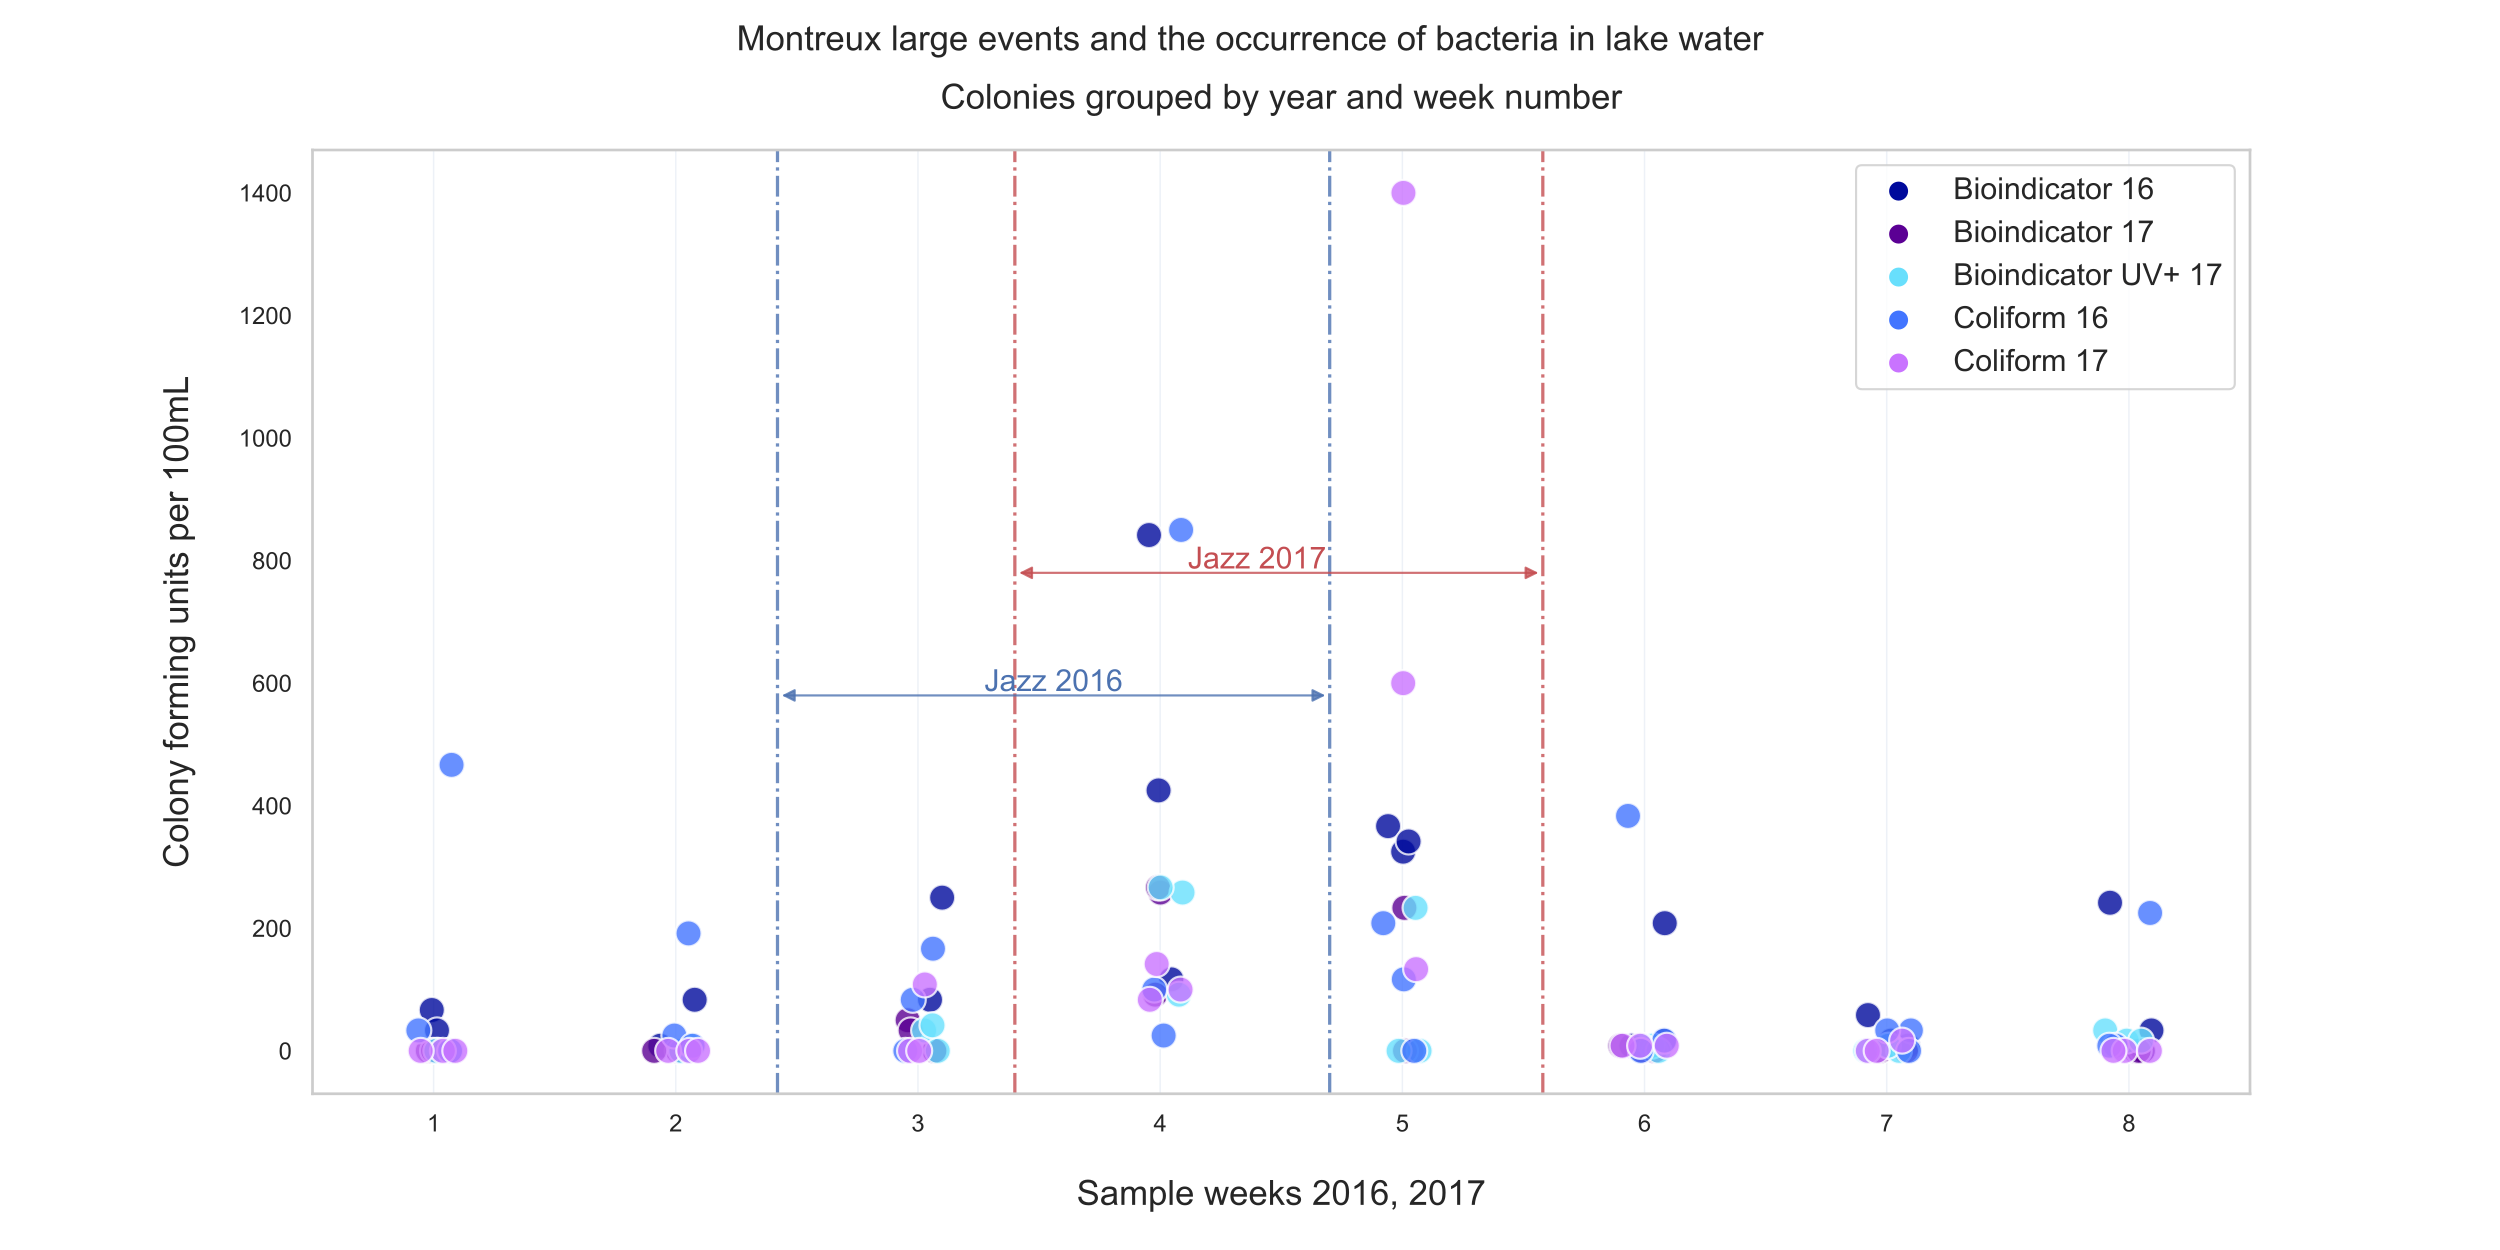 <?xml version="1.0" encoding="utf-8" standalone="no"?>
<!DOCTYPE svg PUBLIC "-//W3C//DTD SVG 1.1//EN"
  "http://www.w3.org/Graphics/SVG/1.1/DTD/svg11.dtd">
<!-- Created with matplotlib (https://matplotlib.org/) -->
<svg height="576pt" version="1.1" viewBox="0 0 1152 576" width="1152pt" xmlns="http://www.w3.org/2000/svg" xmlns:xlink="http://www.w3.org/1999/xlink">
 <defs>
  <style type="text/css">*{stroke-linecap:butt;stroke-linejoin:round;}</style>
 </defs>
 <g id="figure_1">
  <g id="patch_1">
   <path d="M 0 576 
L 1152 576 
L 1152 0 
L 0 0 
z
" style="fill:#ffffff;"/>
  </g>
  <g id="axes_1">
   <g id="patch_2">
    <path d="M 144 504 
L 1036.8 504 
L 1036.8 69.12 
L 144 69.12 
z
" style="fill:#ffffff;"/>
   </g>
   <g id="matplotlib.axis_1">
    <g id="xtick_1">
     <g id="line2d_1">
      <path clip-path="url(#p8b51feac34)" d="M 199.8 504 
L 199.8 69.12 
" style="fill:none;stroke:#4c72b0;stroke-linecap:round;stroke-opacity:0.1;stroke-width:0.7;"/>
     </g>
     <g id="text_1">
      <!-- 1 -->
      <g style="fill:#262626;" transform="translate(196.741 521.374)scale(0.11 -0.11)">
       <defs>
        <path d="M 37.25 0 
L 28.469 0 
L 28.469 56 
Q 25.297 52.984 20.141 49.953 
Q 14.984 46.922 10.891 45.406 
L 10.891 53.906 
Q 18.266 57.375 23.781 62.297 
Q 29.297 67.234 31.594 71.875 
L 37.25 71.875 
z
" id="ArialMT-49"/>
       </defs>
       <use xlink:href="#ArialMT-49"/>
      </g>
     </g>
    </g>
    <g id="xtick_2">
     <g id="line2d_2">
      <path clip-path="url(#p8b51feac34)" d="M 311.4 504 
L 311.4 69.12 
" style="fill:none;stroke:#4c72b0;stroke-linecap:round;stroke-opacity:0.1;stroke-width:0.7;"/>
     </g>
     <g id="text_2">
      <!-- 2 -->
      <g style="fill:#262626;" transform="translate(308.341 521.374)scale(0.11 -0.11)">
       <defs>
        <path d="M 50.344 8.453 
L 50.344 0 
L 3.031 0 
Q 2.938 3.172 4.047 6.109 
Q 5.859 10.938 9.828 15.625 
Q 13.812 20.312 21.344 26.469 
Q 33.016 36.031 37.109 41.625 
Q 41.219 47.219 41.219 52.203 
Q 41.219 57.422 37.469 61 
Q 33.734 64.594 27.734 64.594 
Q 21.391 64.594 17.578 60.781 
Q 13.766 56.984 13.719 50.25 
L 4.688 51.172 
Q 5.609 61.281 11.656 66.578 
Q 17.719 71.875 27.938 71.875 
Q 38.234 71.875 44.234 66.156 
Q 50.25 60.453 50.25 52 
Q 50.25 47.703 48.484 43.547 
Q 46.734 39.406 42.656 34.812 
Q 38.578 30.219 29.109 22.219 
Q 21.188 15.578 18.938 13.203 
Q 16.703 10.844 15.234 8.453 
z
" id="ArialMT-50"/>
       </defs>
       <use xlink:href="#ArialMT-50"/>
      </g>
     </g>
    </g>
    <g id="xtick_3">
     <g id="line2d_3">
      <path clip-path="url(#p8b51feac34)" d="M 423 504 
L 423 69.12 
" style="fill:none;stroke:#4c72b0;stroke-linecap:round;stroke-opacity:0.1;stroke-width:0.7;"/>
     </g>
     <g id="text_3">
      <!-- 3 -->
      <g style="fill:#262626;" transform="translate(419.941 521.374)scale(0.11 -0.11)">
       <defs>
        <path d="M 4.203 18.891 
L 12.984 20.062 
Q 14.5 12.594 18.141 9.297 
Q 21.781 6 27 6 
Q 33.203 6 37.469 10.297 
Q 41.75 14.594 41.75 20.953 
Q 41.75 27 37.797 30.922 
Q 33.844 34.859 27.734 34.859 
Q 25.25 34.859 21.531 33.891 
L 22.516 41.609 
Q 23.391 41.5 23.922 41.5 
Q 29.547 41.5 34.031 44.422 
Q 38.531 47.359 38.531 53.469 
Q 38.531 58.297 35.25 61.469 
Q 31.984 64.656 26.812 64.656 
Q 21.688 64.656 18.266 61.422 
Q 14.844 58.203 13.875 51.766 
L 5.078 53.328 
Q 6.688 62.156 12.391 67.016 
Q 18.109 71.875 26.609 71.875 
Q 32.469 71.875 37.391 69.359 
Q 42.328 66.844 44.938 62.5 
Q 47.562 58.156 47.562 53.266 
Q 47.562 48.641 45.062 44.828 
Q 42.578 41.016 37.703 38.766 
Q 44.047 37.312 47.562 32.688 
Q 51.078 28.078 51.078 21.141 
Q 51.078 11.766 44.234 5.25 
Q 37.406 -1.266 26.953 -1.266 
Q 17.531 -1.266 11.297 4.344 
Q 5.078 9.969 4.203 18.891 
z
" id="ArialMT-51"/>
       </defs>
       <use xlink:href="#ArialMT-51"/>
      </g>
     </g>
    </g>
    <g id="xtick_4">
     <g id="line2d_4">
      <path clip-path="url(#p8b51feac34)" d="M 534.6 504 
L 534.6 69.12 
" style="fill:none;stroke:#4c72b0;stroke-linecap:round;stroke-opacity:0.1;stroke-width:0.7;"/>
     </g>
     <g id="text_4">
      <!-- 4 -->
      <g style="fill:#262626;" transform="translate(531.541 521.374)scale(0.11 -0.11)">
       <defs>
        <path d="M 32.328 0 
L 32.328 17.141 
L 1.266 17.141 
L 1.266 25.203 
L 33.938 71.578 
L 41.109 71.578 
L 41.109 25.203 
L 50.781 25.203 
L 50.781 17.141 
L 41.109 17.141 
L 41.109 0 
z
M 32.328 25.203 
L 32.328 57.469 
L 9.906 25.203 
z
" id="ArialMT-52"/>
       </defs>
       <use xlink:href="#ArialMT-52"/>
      </g>
     </g>
    </g>
    <g id="xtick_5">
     <g id="line2d_5">
      <path clip-path="url(#p8b51feac34)" d="M 646.2 504 
L 646.2 69.12 
" style="fill:none;stroke:#4c72b0;stroke-linecap:round;stroke-opacity:0.1;stroke-width:0.7;"/>
     </g>
     <g id="text_5">
      <!-- 5 -->
      <g style="fill:#262626;" transform="translate(643.141 521.374)scale(0.11 -0.11)">
       <defs>
        <path d="M 4.156 18.75 
L 13.375 19.531 
Q 14.406 12.797 18.141 9.391 
Q 21.875 6 27.156 6 
Q 33.5 6 37.891 10.781 
Q 42.281 15.578 42.281 23.484 
Q 42.281 31 38.062 35.344 
Q 33.844 39.703 27 39.703 
Q 22.75 39.703 19.328 37.766 
Q 15.922 35.844 13.969 32.766 
L 5.719 33.844 
L 12.641 70.609 
L 48.25 70.609 
L 48.25 62.203 
L 19.672 62.203 
L 15.828 42.969 
Q 22.266 47.469 29.344 47.469 
Q 38.719 47.469 45.156 40.969 
Q 51.609 34.469 51.609 24.266 
Q 51.609 14.547 45.953 7.469 
Q 39.062 -1.219 27.156 -1.219 
Q 17.391 -1.219 11.203 4.25 
Q 5.031 9.719 4.156 18.75 
z
" id="ArialMT-53"/>
       </defs>
       <use xlink:href="#ArialMT-53"/>
      </g>
     </g>
    </g>
    <g id="xtick_6">
     <g id="line2d_6">
      <path clip-path="url(#p8b51feac34)" d="M 757.8 504 
L 757.8 69.12 
" style="fill:none;stroke:#4c72b0;stroke-linecap:round;stroke-opacity:0.1;stroke-width:0.7;"/>
     </g>
     <g id="text_6">
      <!-- 6 -->
      <g style="fill:#262626;" transform="translate(754.741 521.374)scale(0.11 -0.11)">
       <defs>
        <path d="M 49.75 54.047 
L 41.016 53.375 
Q 39.844 58.547 37.703 60.891 
Q 34.125 64.656 28.906 64.656 
Q 24.703 64.656 21.531 62.312 
Q 17.391 59.281 14.984 53.469 
Q 12.594 47.656 12.5 36.922 
Q 15.672 41.75 20.266 44.094 
Q 24.859 46.438 29.891 46.438 
Q 38.672 46.438 44.844 39.969 
Q 51.031 33.5 51.031 23.25 
Q 51.031 16.5 48.125 10.719 
Q 45.219 4.938 40.141 1.859 
Q 35.062 -1.219 28.609 -1.219 
Q 17.625 -1.219 10.688 6.859 
Q 3.766 14.938 3.766 33.5 
Q 3.766 54.25 11.422 63.672 
Q 18.109 71.875 29.438 71.875 
Q 37.891 71.875 43.281 67.141 
Q 48.688 62.406 49.75 54.047 
z
M 13.875 23.188 
Q 13.875 18.656 15.797 14.5 
Q 17.719 10.359 21.188 8.172 
Q 24.656 6 28.469 6 
Q 34.031 6 38.031 10.484 
Q 42.047 14.984 42.047 22.703 
Q 42.047 30.125 38.078 34.391 
Q 34.125 38.672 28.125 38.672 
Q 22.172 38.672 18.016 34.391 
Q 13.875 30.125 13.875 23.188 
z
" id="ArialMT-54"/>
       </defs>
       <use xlink:href="#ArialMT-54"/>
      </g>
     </g>
    </g>
    <g id="xtick_7">
     <g id="line2d_7">
      <path clip-path="url(#p8b51feac34)" d="M 869.4 504 
L 869.4 69.12 
" style="fill:none;stroke:#4c72b0;stroke-linecap:round;stroke-opacity:0.1;stroke-width:0.7;"/>
     </g>
     <g id="text_7">
      <!-- 7 -->
      <g style="fill:#262626;" transform="translate(866.341 521.374)scale(0.11 -0.11)">
       <defs>
        <path d="M 4.734 62.203 
L 4.734 70.656 
L 51.078 70.656 
L 51.078 63.812 
Q 44.234 56.547 37.516 44.484 
Q 30.812 32.422 27.156 19.672 
Q 24.516 10.688 23.781 0 
L 14.75 0 
Q 14.891 8.453 18.062 20.406 
Q 21.234 32.375 27.172 43.484 
Q 33.109 54.594 39.797 62.203 
z
" id="ArialMT-55"/>
       </defs>
       <use xlink:href="#ArialMT-55"/>
      </g>
     </g>
    </g>
    <g id="xtick_8">
     <g id="line2d_8">
      <path clip-path="url(#p8b51feac34)" d="M 981 504 
L 981 69.12 
" style="fill:none;stroke:#4c72b0;stroke-linecap:round;stroke-opacity:0.1;stroke-width:0.7;"/>
     </g>
     <g id="text_8">
      <!-- 8 -->
      <g style="fill:#262626;" transform="translate(977.941 521.374)scale(0.11 -0.11)">
       <defs>
        <path d="M 17.672 38.812 
Q 12.203 40.828 9.562 44.531 
Q 6.938 48.25 6.938 53.422 
Q 6.938 61.234 12.547 66.547 
Q 18.172 71.875 27.484 71.875 
Q 36.859 71.875 42.578 66.422 
Q 48.297 60.984 48.297 53.172 
Q 48.297 48.188 45.672 44.5 
Q 43.062 40.828 37.75 38.812 
Q 44.344 36.672 47.781 31.875 
Q 51.219 27.094 51.219 20.453 
Q 51.219 11.281 44.719 5.031 
Q 38.234 -1.219 27.641 -1.219 
Q 17.047 -1.219 10.547 5.047 
Q 4.047 11.328 4.047 20.703 
Q 4.047 27.688 7.594 32.391 
Q 11.141 37.109 17.672 38.812 
z
M 15.922 53.719 
Q 15.922 48.641 19.188 45.406 
Q 22.469 42.188 27.688 42.188 
Q 32.766 42.188 36.016 45.375 
Q 39.266 48.578 39.266 53.219 
Q 39.266 58.062 35.906 61.359 
Q 32.562 64.656 27.594 64.656 
Q 22.562 64.656 19.234 61.422 
Q 15.922 58.203 15.922 53.719 
z
M 13.094 20.656 
Q 13.094 16.891 14.875 13.375 
Q 16.656 9.859 20.172 7.922 
Q 23.688 6 27.734 6 
Q 34.031 6 38.125 10.047 
Q 42.234 14.109 42.234 20.359 
Q 42.234 26.703 38.016 30.859 
Q 33.797 35.016 27.438 35.016 
Q 21.234 35.016 17.156 30.906 
Q 13.094 26.812 13.094 20.656 
z
" id="ArialMT-56"/>
       </defs>
       <use xlink:href="#ArialMT-56"/>
      </g>
     </g>
    </g>
    <g id="text_9">
     <!-- Sample weeks 2016, 2017 -->
     <g style="fill:#262626;" transform="translate(496.121 555.207)scale(0.16 -0.16)">
      <defs>
       <path d="M 4.5 23 
L 13.422 23.781 
Q 14.062 18.406 16.375 14.969 
Q 18.703 11.531 23.578 9.406 
Q 28.469 7.281 34.578 7.281 
Q 39.984 7.281 44.141 8.891 
Q 48.297 10.5 50.312 13.297 
Q 52.344 16.109 52.344 19.438 
Q 52.344 22.797 50.391 25.312 
Q 48.438 27.828 43.953 29.547 
Q 41.062 30.672 31.203 33.031 
Q 21.344 35.406 17.391 37.5 
Q 12.25 40.188 9.734 44.156 
Q 7.234 48.141 7.234 53.078 
Q 7.234 58.5 10.297 63.203 
Q 13.375 67.922 19.281 70.359 
Q 25.203 72.797 32.422 72.797 
Q 40.375 72.797 46.453 70.234 
Q 52.547 67.672 55.812 62.688 
Q 59.078 57.719 59.328 51.422 
L 50.25 50.734 
Q 49.516 57.516 45.281 60.984 
Q 41.062 64.453 32.812 64.453 
Q 24.219 64.453 20.281 61.297 
Q 16.359 58.156 16.359 53.719 
Q 16.359 49.859 19.141 47.359 
Q 21.875 44.875 33.422 42.266 
Q 44.969 39.656 49.266 37.703 
Q 55.516 34.812 58.484 30.391 
Q 61.469 25.984 61.469 20.219 
Q 61.469 14.5 58.203 9.438 
Q 54.938 4.391 48.797 1.578 
Q 42.672 -1.219 35.016 -1.219 
Q 25.297 -1.219 18.719 1.609 
Q 12.156 4.438 8.422 10.125 
Q 4.688 15.828 4.5 23 
z
" id="ArialMT-83"/>
       <path d="M 40.438 6.391 
Q 35.547 2.25 31.031 0.531 
Q 26.516 -1.172 21.344 -1.172 
Q 12.797 -1.172 8.203 3 
Q 3.609 7.172 3.609 13.672 
Q 3.609 17.484 5.344 20.625 
Q 7.078 23.781 9.891 25.688 
Q 12.703 27.594 16.219 28.562 
Q 18.797 29.25 24.031 29.891 
Q 34.672 31.156 39.703 32.906 
Q 39.75 34.719 39.75 35.203 
Q 39.75 40.578 37.25 42.781 
Q 33.891 45.75 27.25 45.75 
Q 21.047 45.75 18.094 43.578 
Q 15.141 41.406 13.719 35.891 
L 5.125 37.062 
Q 6.297 42.578 8.984 45.969 
Q 11.672 49.359 16.75 51.188 
Q 21.828 53.031 28.516 53.031 
Q 35.156 53.031 39.297 51.469 
Q 43.453 49.906 45.406 47.531 
Q 47.359 45.172 48.141 41.547 
Q 48.578 39.312 48.578 33.453 
L 48.578 21.734 
Q 48.578 9.469 49.141 6.219 
Q 49.703 2.984 51.375 0 
L 42.188 0 
Q 40.828 2.734 40.438 6.391 
z
M 39.703 26.031 
Q 34.906 24.078 25.344 22.703 
Q 19.922 21.922 17.672 20.938 
Q 15.438 19.969 14.203 18.094 
Q 12.984 16.219 12.984 13.922 
Q 12.984 10.406 15.641 8.062 
Q 18.312 5.719 23.438 5.719 
Q 28.516 5.719 32.469 7.938 
Q 36.422 10.156 38.281 14.016 
Q 39.703 17 39.703 22.797 
z
" id="ArialMT-97"/>
       <path d="M 6.594 0 
L 6.594 51.859 
L 14.453 51.859 
L 14.453 44.578 
Q 16.891 48.391 20.938 50.703 
Q 25 53.031 30.172 53.031 
Q 35.938 53.031 39.625 50.641 
Q 43.312 48.25 44.828 43.953 
Q 50.984 53.031 60.844 53.031 
Q 68.562 53.031 72.703 48.75 
Q 76.859 44.484 76.859 35.594 
L 76.859 0 
L 68.109 0 
L 68.109 32.672 
Q 68.109 37.938 67.25 40.25 
Q 66.406 42.578 64.156 43.984 
Q 61.922 45.406 58.891 45.406 
Q 53.422 45.406 49.797 41.766 
Q 46.188 38.141 46.188 30.125 
L 46.188 0 
L 37.406 0 
L 37.406 33.688 
Q 37.406 39.547 35.25 42.469 
Q 33.109 45.406 28.219 45.406 
Q 24.516 45.406 21.359 43.453 
Q 18.219 41.5 16.797 37.734 
Q 15.375 33.984 15.375 26.906 
L 15.375 0 
z
" id="ArialMT-109"/>
       <path d="M 6.594 -19.875 
L 6.594 51.859 
L 14.594 51.859 
L 14.594 45.125 
Q 17.438 49.078 21 51.047 
Q 24.562 53.031 29.641 53.031 
Q 36.281 53.031 41.359 49.609 
Q 46.438 46.188 49.016 39.953 
Q 51.609 33.734 51.609 26.312 
Q 51.609 18.359 48.75 11.984 
Q 45.906 5.609 40.453 2.219 
Q 35.016 -1.172 29 -1.172 
Q 24.609 -1.172 21.109 0.688 
Q 17.625 2.547 15.375 5.375 
L 15.375 -19.875 
z
M 14.547 25.641 
Q 14.547 15.625 18.594 10.844 
Q 22.656 6.062 28.422 6.062 
Q 34.281 6.062 38.453 11.016 
Q 42.625 15.969 42.625 26.375 
Q 42.625 36.281 38.547 41.203 
Q 34.469 46.141 28.812 46.141 
Q 23.188 46.141 18.859 40.891 
Q 14.547 35.641 14.547 25.641 
z
" id="ArialMT-112"/>
       <path d="M 6.391 0 
L 6.391 71.578 
L 15.188 71.578 
L 15.188 0 
z
" id="ArialMT-108"/>
       <path d="M 42.094 16.703 
L 51.172 15.578 
Q 49.031 7.625 43.219 3.219 
Q 37.406 -1.172 28.375 -1.172 
Q 17 -1.172 10.328 5.828 
Q 3.656 12.844 3.656 25.484 
Q 3.656 38.578 10.391 45.797 
Q 17.141 53.031 27.875 53.031 
Q 38.281 53.031 44.875 45.953 
Q 51.469 38.875 51.469 26.031 
Q 51.469 25.25 51.422 23.688 
L 12.75 23.688 
Q 13.234 15.141 17.578 10.594 
Q 21.922 6.062 28.422 6.062 
Q 33.25 6.062 36.672 8.594 
Q 40.094 11.141 42.094 16.703 
z
M 13.234 30.906 
L 42.188 30.906 
Q 41.609 37.453 38.875 40.719 
Q 34.672 45.797 27.984 45.797 
Q 21.922 45.797 17.797 41.75 
Q 13.672 37.703 13.234 30.906 
z
" id="ArialMT-101"/>
       <path id="ArialMT-32"/>
       <path d="M 16.156 0 
L 0.297 51.859 
L 9.375 51.859 
L 17.625 21.922 
L 20.703 10.797 
Q 20.906 11.625 23.391 21.484 
L 31.641 51.859 
L 40.672 51.859 
L 48.438 21.781 
L 51.031 11.859 
L 54 21.875 
L 62.891 51.859 
L 71.438 51.859 
L 55.219 0 
L 46.094 0 
L 37.844 31.062 
L 35.844 39.891 
L 25.344 0 
z
" id="ArialMT-119"/>
       <path d="M 6.641 0 
L 6.641 71.578 
L 15.438 71.578 
L 15.438 30.766 
L 36.234 51.859 
L 47.609 51.859 
L 27.781 32.625 
L 49.609 0 
L 38.766 0 
L 21.625 26.516 
L 15.438 20.562 
L 15.438 0 
z
" id="ArialMT-107"/>
       <path d="M 3.078 15.484 
L 11.766 16.844 
Q 12.5 11.625 15.844 8.844 
Q 19.188 6.062 25.203 6.062 
Q 31.25 6.062 34.172 8.516 
Q 37.109 10.984 37.109 14.312 
Q 37.109 17.281 34.516 19 
Q 32.719 20.172 25.531 21.969 
Q 15.875 24.422 12.141 26.203 
Q 8.406 27.984 6.469 31.125 
Q 4.547 34.281 4.547 38.094 
Q 4.547 41.547 6.125 44.5 
Q 7.719 47.469 10.453 49.422 
Q 12.5 50.922 16.031 51.969 
Q 19.578 53.031 23.641 53.031 
Q 29.734 53.031 34.344 51.266 
Q 38.969 49.516 41.156 46.5 
Q 43.359 43.5 44.188 38.484 
L 35.594 37.312 
Q 35.016 41.312 32.203 43.547 
Q 29.391 45.797 24.266 45.797 
Q 18.219 45.797 15.625 43.797 
Q 13.031 41.797 13.031 39.109 
Q 13.031 37.406 14.109 36.031 
Q 15.188 34.625 17.484 33.688 
Q 18.797 33.203 25.25 31.453 
Q 34.578 28.953 38.25 27.359 
Q 41.938 25.781 44.031 22.75 
Q 46.141 19.734 46.141 15.234 
Q 46.141 10.844 43.578 6.953 
Q 41.016 3.078 36.172 0.953 
Q 31.344 -1.172 25.25 -1.172 
Q 15.141 -1.172 9.844 3.031 
Q 4.547 7.234 3.078 15.484 
z
" id="ArialMT-115"/>
       <path d="M 4.156 35.297 
Q 4.156 48 6.766 55.734 
Q 9.375 63.484 14.516 67.672 
Q 19.672 71.875 27.484 71.875 
Q 33.25 71.875 37.594 69.547 
Q 41.938 67.234 44.766 62.859 
Q 47.609 58.5 49.219 52.219 
Q 50.828 45.953 50.828 35.297 
Q 50.828 22.703 48.234 14.969 
Q 45.656 7.234 40.5 3 
Q 35.359 -1.219 27.484 -1.219 
Q 17.141 -1.219 11.234 6.203 
Q 4.156 15.141 4.156 35.297 
z
M 13.188 35.297 
Q 13.188 17.672 17.312 11.828 
Q 21.438 6 27.484 6 
Q 33.547 6 37.672 11.859 
Q 41.797 17.719 41.797 35.297 
Q 41.797 52.984 37.672 58.781 
Q 33.547 64.594 27.391 64.594 
Q 21.344 64.594 17.719 59.469 
Q 13.188 52.938 13.188 35.297 
z
" id="ArialMT-48"/>
       <path d="M 8.891 0 
L 8.891 10.016 
L 18.891 10.016 
L 18.891 0 
Q 18.891 -5.516 16.938 -8.906 
Q 14.984 -12.312 10.75 -14.156 
L 8.297 -10.406 
Q 11.078 -9.188 12.391 -6.812 
Q 13.719 -4.438 13.875 0 
z
" id="ArialMT-44"/>
      </defs>
      <use xlink:href="#ArialMT-83"/>
      <use x="66.699" xlink:href="#ArialMT-97"/>
      <use x="122.314" xlink:href="#ArialMT-109"/>
      <use x="205.615" xlink:href="#ArialMT-112"/>
      <use x="261.23" xlink:href="#ArialMT-108"/>
      <use x="283.447" xlink:href="#ArialMT-101"/>
      <use x="339.062" xlink:href="#ArialMT-32"/>
      <use x="366.846" xlink:href="#ArialMT-119"/>
      <use x="439.062" xlink:href="#ArialMT-101"/>
      <use x="494.678" xlink:href="#ArialMT-101"/>
      <use x="550.293" xlink:href="#ArialMT-107"/>
      <use x="600.293" xlink:href="#ArialMT-115"/>
      <use x="650.293" xlink:href="#ArialMT-32"/>
      <use x="678.076" xlink:href="#ArialMT-50"/>
      <use x="733.691" xlink:href="#ArialMT-48"/>
      <use x="789.307" xlink:href="#ArialMT-49"/>
      <use x="844.922" xlink:href="#ArialMT-54"/>
      <use x="900.537" xlink:href="#ArialMT-44"/>
      <use x="928.32" xlink:href="#ArialMT-32"/>
      <use x="956.104" xlink:href="#ArialMT-50"/>
      <use x="1011.719" xlink:href="#ArialMT-48"/>
      <use x="1067.334" xlink:href="#ArialMT-49"/>
      <use x="1122.949" xlink:href="#ArialMT-55"/>
     </g>
    </g>
   </g>
   <g id="matplotlib.axis_2">
    <g id="ytick_1">
     <g id="text_10">
      <!-- 0 -->
      <g style="fill:#262626;" transform="translate(128.383 488.17)scale(0.11 -0.11)">
       <use xlink:href="#ArialMT-48"/>
      </g>
     </g>
    </g>
    <g id="ytick_2">
     <g id="text_11">
      <!-- 200 -->
      <g style="fill:#262626;" transform="translate(116.149 431.692)scale(0.11 -0.11)">
       <use xlink:href="#ArialMT-50"/>
       <use x="55.615" xlink:href="#ArialMT-48"/>
       <use x="111.23" xlink:href="#ArialMT-48"/>
      </g>
     </g>
    </g>
    <g id="ytick_3">
     <g id="text_12">
      <!-- 400 -->
      <g style="fill:#262626;" transform="translate(116.149 375.214)scale(0.11 -0.11)">
       <use xlink:href="#ArialMT-52"/>
       <use x="55.615" xlink:href="#ArialMT-48"/>
       <use x="111.23" xlink:href="#ArialMT-48"/>
      </g>
     </g>
    </g>
    <g id="ytick_4">
     <g id="text_13">
      <!-- 600 -->
      <g style="fill:#262626;" transform="translate(116.149 318.736)scale(0.11 -0.11)">
       <use xlink:href="#ArialMT-54"/>
       <use x="55.615" xlink:href="#ArialMT-48"/>
       <use x="111.23" xlink:href="#ArialMT-48"/>
      </g>
     </g>
    </g>
    <g id="ytick_5">
     <g id="text_14">
      <!-- 800 -->
      <g style="fill:#262626;" transform="translate(116.149 262.258)scale(0.11 -0.11)">
       <use xlink:href="#ArialMT-56"/>
       <use x="55.615" xlink:href="#ArialMT-48"/>
       <use x="111.23" xlink:href="#ArialMT-48"/>
      </g>
     </g>
    </g>
    <g id="ytick_6">
     <g id="text_15">
      <!-- 1000 -->
      <g style="fill:#262626;" transform="translate(110.032 205.78)scale(0.11 -0.11)">
       <use xlink:href="#ArialMT-49"/>
       <use x="55.615" xlink:href="#ArialMT-48"/>
       <use x="111.23" xlink:href="#ArialMT-48"/>
       <use x="166.846" xlink:href="#ArialMT-48"/>
      </g>
     </g>
    </g>
    <g id="ytick_7">
     <g id="text_16">
      <!-- 1200 -->
      <g style="fill:#262626;" transform="translate(110.032 149.302)scale(0.11 -0.11)">
       <use xlink:href="#ArialMT-49"/>
       <use x="55.615" xlink:href="#ArialMT-50"/>
       <use x="111.23" xlink:href="#ArialMT-48"/>
       <use x="166.846" xlink:href="#ArialMT-48"/>
      </g>
     </g>
    </g>
    <g id="ytick_8">
     <g id="text_17">
      <!-- 1400 -->
      <g style="fill:#262626;" transform="translate(110.032 92.824)scale(0.11 -0.11)">
       <use xlink:href="#ArialMT-49"/>
       <use x="55.615" xlink:href="#ArialMT-52"/>
       <use x="111.23" xlink:href="#ArialMT-48"/>
       <use x="166.846" xlink:href="#ArialMT-48"/>
      </g>
     </g>
    </g>
    <g id="text_18">
     <!-- Colony forming units per 100mL -->
     <g style="fill:#262626;" transform="translate(86.664 399.942)rotate(-90)scale(0.16 -0.16)">
      <defs>
       <path d="M 58.797 25.094 
L 68.266 22.703 
Q 65.281 11.031 57.547 4.906 
Q 49.812 -1.219 38.625 -1.219 
Q 27.047 -1.219 19.797 3.484 
Q 12.547 8.203 8.766 17.141 
Q 4.984 26.078 4.984 36.328 
Q 4.984 47.516 9.25 55.828 
Q 13.531 64.156 21.406 68.469 
Q 29.297 72.797 38.766 72.797 
Q 49.516 72.797 56.828 67.328 
Q 64.156 61.859 67.047 51.953 
L 57.719 49.75 
Q 55.219 57.562 50.484 61.125 
Q 45.75 64.703 38.578 64.703 
Q 30.328 64.703 24.781 60.734 
Q 19.234 56.781 16.984 50.109 
Q 14.75 43.453 14.75 36.375 
Q 14.75 27.25 17.406 20.438 
Q 20.062 13.625 25.672 10.25 
Q 31.297 6.891 37.844 6.891 
Q 45.797 6.891 51.312 11.469 
Q 56.844 16.062 58.797 25.094 
z
" id="ArialMT-67"/>
       <path d="M 3.328 25.922 
Q 3.328 40.328 11.328 47.266 
Q 18.016 53.031 27.641 53.031 
Q 38.328 53.031 45.109 46.016 
Q 51.906 39.016 51.906 26.656 
Q 51.906 16.656 48.906 10.906 
Q 45.906 5.172 40.156 2 
Q 34.422 -1.172 27.641 -1.172 
Q 16.75 -1.172 10.031 5.812 
Q 3.328 12.797 3.328 25.922 
z
M 12.359 25.922 
Q 12.359 15.969 16.703 11.016 
Q 21.047 6.062 27.641 6.062 
Q 34.188 6.062 38.531 11.031 
Q 42.875 16.016 42.875 26.219 
Q 42.875 35.844 38.5 40.797 
Q 34.125 45.75 27.641 45.75 
Q 21.047 45.75 16.703 40.812 
Q 12.359 35.891 12.359 25.922 
z
" id="ArialMT-111"/>
       <path d="M 6.594 0 
L 6.594 51.859 
L 14.5 51.859 
L 14.5 44.484 
Q 20.219 53.031 31 53.031 
Q 35.688 53.031 39.625 51.344 
Q 43.562 49.656 45.516 46.922 
Q 47.469 44.188 48.25 40.438 
Q 48.734 37.984 48.734 31.891 
L 48.734 0 
L 39.938 0 
L 39.938 31.547 
Q 39.938 36.922 38.906 39.578 
Q 37.891 42.234 35.281 43.812 
Q 32.672 45.406 29.156 45.406 
Q 23.531 45.406 19.453 41.844 
Q 15.375 38.281 15.375 28.328 
L 15.375 0 
z
" id="ArialMT-110"/>
       <path d="M 6.203 -19.969 
L 5.219 -11.719 
Q 8.109 -12.5 10.25 -12.5 
Q 13.188 -12.5 14.938 -11.516 
Q 16.703 -10.547 17.828 -8.797 
Q 18.656 -7.469 20.516 -2.25 
Q 20.75 -1.516 21.297 -0.094 
L 1.609 51.859 
L 11.078 51.859 
L 21.875 21.828 
Q 23.969 16.109 25.641 9.812 
Q 27.156 15.875 29.25 21.625 
L 40.328 51.859 
L 49.125 51.859 
L 29.391 -0.875 
Q 26.219 -9.422 24.469 -12.641 
Q 22.125 -17 19.094 -19.016 
Q 16.062 -21.047 11.859 -21.047 
Q 9.328 -21.047 6.203 -19.969 
z
" id="ArialMT-121"/>
       <path d="M 8.688 0 
L 8.688 45.016 
L 0.922 45.016 
L 0.922 51.859 
L 8.688 51.859 
L 8.688 57.375 
Q 8.688 62.594 9.625 65.141 
Q 10.891 68.562 14.078 70.672 
Q 17.281 72.797 23.047 72.797 
Q 26.766 72.797 31.25 71.922 
L 29.938 64.266 
Q 27.203 64.75 24.75 64.75 
Q 20.75 64.75 19.094 63.031 
Q 17.438 61.328 17.438 56.641 
L 17.438 51.859 
L 27.547 51.859 
L 27.547 45.016 
L 17.438 45.016 
L 17.438 0 
z
" id="ArialMT-102"/>
       <path d="M 6.5 0 
L 6.5 51.859 
L 14.406 51.859 
L 14.406 44 
Q 17.438 49.516 20 51.266 
Q 22.562 53.031 25.641 53.031 
Q 30.078 53.031 34.672 50.203 
L 31.641 42.047 
Q 28.422 43.953 25.203 43.953 
Q 22.312 43.953 20.016 42.219 
Q 17.719 40.484 16.75 37.406 
Q 15.281 32.719 15.281 27.156 
L 15.281 0 
z
" id="ArialMT-114"/>
       <path d="M 6.641 61.469 
L 6.641 71.578 
L 15.438 71.578 
L 15.438 61.469 
z
M 6.641 0 
L 6.641 51.859 
L 15.438 51.859 
L 15.438 0 
z
" id="ArialMT-105"/>
       <path d="M 4.984 -4.297 
L 13.531 -5.562 
Q 14.062 -9.516 16.5 -11.328 
Q 19.781 -13.766 25.438 -13.766 
Q 31.547 -13.766 34.859 -11.328 
Q 38.188 -8.891 39.359 -4.5 
Q 40.047 -1.812 39.984 6.781 
Q 34.234 0 25.641 0 
Q 14.938 0 9.078 7.719 
Q 3.219 15.438 3.219 26.219 
Q 3.219 33.641 5.906 39.906 
Q 8.594 46.188 13.688 49.609 
Q 18.797 53.031 25.688 53.031 
Q 34.859 53.031 40.828 45.609 
L 40.828 51.859 
L 48.922 51.859 
L 48.922 7.031 
Q 48.922 -5.078 46.453 -10.125 
Q 44 -15.188 38.641 -18.109 
Q 33.297 -21.047 25.484 -21.047 
Q 16.219 -21.047 10.5 -16.875 
Q 4.781 -12.703 4.984 -4.297 
z
M 12.25 26.859 
Q 12.25 16.656 16.297 11.969 
Q 20.359 7.281 26.469 7.281 
Q 32.516 7.281 36.609 11.938 
Q 40.719 16.609 40.719 26.562 
Q 40.719 36.078 36.5 40.906 
Q 32.281 45.75 26.312 45.75 
Q 20.453 45.75 16.344 40.984 
Q 12.25 36.234 12.25 26.859 
z
" id="ArialMT-103"/>
       <path d="M 40.578 0 
L 40.578 7.625 
Q 34.516 -1.172 24.125 -1.172 
Q 19.531 -1.172 15.547 0.578 
Q 11.578 2.344 9.641 5 
Q 7.719 7.672 6.938 11.531 
Q 6.391 14.109 6.391 19.734 
L 6.391 51.859 
L 15.188 51.859 
L 15.188 23.094 
Q 15.188 16.219 15.719 13.812 
Q 16.547 10.359 19.234 8.375 
Q 21.922 6.391 25.875 6.391 
Q 29.828 6.391 33.297 8.422 
Q 36.766 10.453 38.203 13.938 
Q 39.656 17.438 39.656 24.078 
L 39.656 51.859 
L 48.438 51.859 
L 48.438 0 
z
" id="ArialMT-117"/>
       <path d="M 25.781 7.859 
L 27.047 0.094 
Q 23.344 -0.688 20.406 -0.688 
Q 15.625 -0.688 12.984 0.828 
Q 10.359 2.344 9.281 4.812 
Q 8.203 7.281 8.203 15.188 
L 8.203 45.016 
L 1.766 45.016 
L 1.766 51.859 
L 8.203 51.859 
L 8.203 64.703 
L 16.938 69.969 
L 16.938 51.859 
L 25.781 51.859 
L 25.781 45.016 
L 16.938 45.016 
L 16.938 14.703 
Q 16.938 10.938 17.406 9.859 
Q 17.875 8.797 18.922 8.156 
Q 19.969 7.516 21.922 7.516 
Q 23.391 7.516 25.781 7.859 
z
" id="ArialMT-116"/>
       <path d="M 7.328 0 
L 7.328 71.578 
L 16.797 71.578 
L 16.797 8.453 
L 52.047 8.453 
L 52.047 0 
z
" id="ArialMT-76"/>
      </defs>
      <use xlink:href="#ArialMT-67"/>
      <use x="72.217" xlink:href="#ArialMT-111"/>
      <use x="127.832" xlink:href="#ArialMT-108"/>
      <use x="150.049" xlink:href="#ArialMT-111"/>
      <use x="205.664" xlink:href="#ArialMT-110"/>
      <use x="261.279" xlink:href="#ArialMT-121"/>
      <use x="311.279" xlink:href="#ArialMT-32"/>
      <use x="339.062" xlink:href="#ArialMT-102"/>
      <use x="366.846" xlink:href="#ArialMT-111"/>
      <use x="422.461" xlink:href="#ArialMT-114"/>
      <use x="455.762" xlink:href="#ArialMT-109"/>
      <use x="539.062" xlink:href="#ArialMT-105"/>
      <use x="561.279" xlink:href="#ArialMT-110"/>
      <use x="616.895" xlink:href="#ArialMT-103"/>
      <use x="672.51" xlink:href="#ArialMT-32"/>
      <use x="700.293" xlink:href="#ArialMT-117"/>
      <use x="755.908" xlink:href="#ArialMT-110"/>
      <use x="811.523" xlink:href="#ArialMT-105"/>
      <use x="833.74" xlink:href="#ArialMT-116"/>
      <use x="861.523" xlink:href="#ArialMT-115"/>
      <use x="911.523" xlink:href="#ArialMT-32"/>
      <use x="939.307" xlink:href="#ArialMT-112"/>
      <use x="994.922" xlink:href="#ArialMT-101"/>
      <use x="1050.537" xlink:href="#ArialMT-114"/>
      <use x="1083.838" xlink:href="#ArialMT-32"/>
      <use x="1111.621" xlink:href="#ArialMT-49"/>
      <use x="1167.236" xlink:href="#ArialMT-48"/>
      <use x="1222.852" xlink:href="#ArialMT-48"/>
      <use x="1278.467" xlink:href="#ArialMT-109"/>
      <use x="1361.768" xlink:href="#ArialMT-76"/>
     </g>
    </g>
   </g>
   <g id="PathCollection_1"/>
   <g id="PathCollection_2"/>
   <g id="PathCollection_3"/>
   <g id="PathCollection_4"/>
   <g id="PathCollection_5"/>
   <g id="line2d_9">
    <path clip-path="url(#p8b51feac34)" d="M 358.272 504 
L 358.272 69.12 
" style="fill:none;stroke:#4c72b0;stroke-dasharray:9.6,2.4,1.5,2.4;stroke-dashoffset:0;stroke-opacity:0.8;stroke-width:1.5;"/>
   </g>
   <g id="line2d_10">
    <path clip-path="url(#p8b51feac34)" d="M 612.72 504 
L 612.72 69.12 
" style="fill:none;stroke:#4c72b0;stroke-dasharray:9.6,2.4,1.5,2.4;stroke-dashoffset:0;stroke-opacity:0.8;stroke-width:1.5;"/>
   </g>
   <g id="line2d_11">
    <path clip-path="url(#p8b51feac34)" d="M 467.64 504 
L 467.64 69.12 
" style="fill:none;stroke:#c44e52;stroke-dasharray:9.6,2.4,1.5,2.4;stroke-dashoffset:0;stroke-opacity:0.8;stroke-width:1.5;"/>
   </g>
   <g id="line2d_12">
    <path clip-path="url(#p8b51feac34)" d="M 710.928 504 
L 710.928 69.12 
" style="fill:none;stroke:#c44e52;stroke-dasharray:9.6,2.4,1.5,2.4;stroke-dashoffset:0;stroke-opacity:0.8;stroke-width:1.5;"/>
   </g>
   <g id="patch_3">
    <path d="M 144 504 
L 144 69.12 
" style="fill:none;stroke:#cccccc;stroke-linecap:square;stroke-linejoin:miter;stroke-width:1.25;"/>
   </g>
   <g id="patch_4">
    <path d="M 1036.8 504 
L 1036.8 69.12 
" style="fill:none;stroke:#cccccc;stroke-linecap:square;stroke-linejoin:miter;stroke-width:1.25;"/>
   </g>
   <g id="patch_5">
    <path d="M 144 504 
L 1036.8 504 
" style="fill:none;stroke:#cccccc;stroke-linecap:square;stroke-linejoin:miter;stroke-width:1.25;"/>
   </g>
   <g id="patch_6">
    <path d="M 144 69.12 
L 1036.8 69.12 
" style="fill:none;stroke:#cccccc;stroke-linecap:square;stroke-linejoin:miter;stroke-width:1.25;"/>
   </g>
   <g id="PathCollection_6">
    <defs>
     <path d="M 0 6 
C 1.591 6 3.117 5.368 4.243 4.243 
C 5.368 3.117 6 1.591 6 -0 
C 6 -1.591 5.368 -3.117 4.243 -4.243 
C 3.117 -5.368 1.591 -6 0 -6 
C -1.591 -6 -3.117 -5.368 -4.243 -4.243 
C -5.368 -3.117 -6 -1.591 -6 0 
C -6 1.591 -5.368 3.117 -4.243 4.243 
C -3.117 5.368 -1.591 6 0 6 
z
" id="C0_0_6c29f06844"/>
    </defs>
    <g clip-path="url(#p8b51feac34)">
     <use style="fill:#000a9c;fill-opacity:0.8;stroke:#ffffff;stroke-opacity:0.8;" x="198.974" xlink:href="#C0_0_6c29f06844" y="465.407"/>
    </g>
    <g clip-path="url(#p8b51feac34)">
     <use style="fill:#000a9c;fill-opacity:0.8;stroke:#ffffff;stroke-opacity:0.8;" x="201.367" xlink:href="#C0_0_6c29f06844" y="474.82"/>
    </g>
    <g clip-path="url(#p8b51feac34)">
     <use style="fill:#000a9c;fill-opacity:0.8;stroke:#ffffff;stroke-opacity:0.8;" x="201.921" xlink:href="#C0_0_6c29f06844" y="484.233"/>
    </g>
    <g clip-path="url(#p8b51feac34)">
     <use style="fill:#5b0094;fill-opacity:0.8;stroke:#ffffff;stroke-opacity:0.8;" x="197.134" xlink:href="#C0_0_6c29f06844" y="484.233"/>
    </g>
    <g clip-path="url(#p8b51feac34)">
     <use style="fill:#5b0094;fill-opacity:0.8;stroke:#ffffff;stroke-opacity:0.8;" x="199.527" xlink:href="#C0_0_6c29f06844" y="484.233"/>
    </g>
    <g clip-path="url(#p8b51feac34)">
     <use style="fill:#5b0094;fill-opacity:0.8;stroke:#ffffff;stroke-opacity:0.8;" x="208.414" xlink:href="#C0_0_6c29f06844" y="484.233"/>
    </g>
    <g clip-path="url(#p8b51feac34)">
     <use style="fill:#68dffc;fill-opacity:0.8;stroke:#ffffff;stroke-opacity:0.8;" x="207.871" xlink:href="#C0_0_6c29f06844" y="484.233"/>
    </g>
    <g clip-path="url(#p8b51feac34)">
     <use style="fill:#68dffc;fill-opacity:0.8;stroke:#ffffff;stroke-opacity:0.8;" x="201.05" xlink:href="#C0_0_6c29f06844" y="484.233"/>
    </g>
    <g clip-path="url(#p8b51feac34)">
     <use style="fill:#68dffc;fill-opacity:0.8;stroke:#ffffff;stroke-opacity:0.8;" x="207.913" xlink:href="#C0_0_6c29f06844" y="484.233"/>
    </g>
    <g clip-path="url(#p8b51feac34)">
     <use style="fill:#4275ff;fill-opacity:0.8;stroke:#ffffff;stroke-opacity:0.8;" x="208.087" xlink:href="#C0_0_6c29f06844" y="352.451"/>
    </g>
    <g clip-path="url(#p8b51feac34)">
     <use style="fill:#4275ff;fill-opacity:0.8;stroke:#ffffff;stroke-opacity:0.8;" x="192.765" xlink:href="#C0_0_6c29f06844" y="474.82"/>
    </g>
    <g clip-path="url(#p8b51feac34)">
     <use style="fill:#4275ff;fill-opacity:0.8;stroke:#ffffff;stroke-opacity:0.8;" x="207.398" xlink:href="#C0_0_6c29f06844" y="484.233"/>
    </g>
    <g clip-path="url(#p8b51feac34)">
     <use style="fill:#c973ff;fill-opacity:0.8;stroke:#ffffff;stroke-opacity:0.8;" x="204.083" xlink:href="#C0_0_6c29f06844" y="484.233"/>
    </g>
    <g clip-path="url(#p8b51feac34)">
     <use style="fill:#c973ff;fill-opacity:0.8;stroke:#ffffff;stroke-opacity:0.8;" x="209.799" xlink:href="#C0_0_6c29f06844" y="484.233"/>
    </g>
    <g clip-path="url(#p8b51feac34)">
     <use style="fill:#c973ff;fill-opacity:0.8;stroke:#ffffff;stroke-opacity:0.8;" x="193.861" xlink:href="#C0_0_6c29f06844" y="484.233"/>
    </g>
   </g>
   <g id="PathCollection_7">
    <defs>
     <path d="M 0 6 
C 1.591 6 3.117 5.368 4.243 4.243 
C 5.368 3.117 6 1.591 6 -0 
C 6 -1.591 5.368 -3.117 4.243 -4.243 
C 3.117 -5.368 1.591 -6 0 -6 
C -1.591 -6 -3.117 -5.368 -4.243 -4.243 
C -5.368 -3.117 -6 -1.591 -6 0 
C -6 1.591 -5.368 3.117 -4.243 4.243 
C -3.117 5.368 -1.591 6 0 6 
z
" id="C1_0_32131631e6"/>
    </defs>
    <g clip-path="url(#p8b51feac34)">
     <use style="fill:#000a9c;fill-opacity:0.8;stroke:#ffffff;stroke-opacity:0.8;" x="304.262" xlink:href="#C1_0_32131631e6" y="481.879"/>
    </g>
    <g clip-path="url(#p8b51feac34)">
     <use style="fill:#000a9c;fill-opacity:0.8;stroke:#ffffff;stroke-opacity:0.8;" x="316.888" xlink:href="#C1_0_32131631e6" y="484.233"/>
    </g>
    <g clip-path="url(#p8b51feac34)">
     <use style="fill:#000a9c;fill-opacity:0.8;stroke:#ffffff;stroke-opacity:0.8;" x="320.112" xlink:href="#C1_0_32131631e6" y="460.7"/>
    </g>
    <g clip-path="url(#p8b51feac34)">
     <use style="fill:#5b0094;fill-opacity:0.8;stroke:#ffffff;stroke-opacity:0.8;" x="313.687" xlink:href="#C1_0_32131631e6" y="484.233"/>
    </g>
    <g clip-path="url(#p8b51feac34)">
     <use style="fill:#5b0094;fill-opacity:0.8;stroke:#ffffff;stroke-opacity:0.8;" x="312.267" xlink:href="#C1_0_32131631e6" y="484.233"/>
    </g>
    <g clip-path="url(#p8b51feac34)">
     <use style="fill:#5b0094;fill-opacity:0.8;stroke:#ffffff;stroke-opacity:0.8;" x="301.458" xlink:href="#C1_0_32131631e6" y="484.233"/>
    </g>
    <g clip-path="url(#p8b51feac34)">
     <use style="fill:#68dffc;fill-opacity:0.8;stroke:#ffffff;stroke-opacity:0.8;" x="318.081" xlink:href="#C1_0_32131631e6" y="481.879"/>
    </g>
    <g clip-path="url(#p8b51feac34)">
     <use style="fill:#68dffc;fill-opacity:0.8;stroke:#ffffff;stroke-opacity:0.8;" x="313.938" xlink:href="#C1_0_32131631e6" y="484.233"/>
    </g>
    <g clip-path="url(#p8b51feac34)">
     <use style="fill:#68dffc;fill-opacity:0.8;stroke:#ffffff;stroke-opacity:0.8;" x="318.322" xlink:href="#C1_0_32131631e6" y="484.233"/>
    </g>
    <g clip-path="url(#p8b51feac34)">
     <use style="fill:#4275ff;fill-opacity:0.8;stroke:#ffffff;stroke-opacity:0.8;" x="310.751" xlink:href="#C1_0_32131631e6" y="477.173"/>
    </g>
    <g clip-path="url(#p8b51feac34)">
     <use style="fill:#4275ff;fill-opacity:0.8;stroke:#ffffff;stroke-opacity:0.8;" x="319.157" xlink:href="#C1_0_32131631e6" y="481.879"/>
    </g>
    <g clip-path="url(#p8b51feac34)">
     <use style="fill:#4275ff;fill-opacity:0.8;stroke:#ffffff;stroke-opacity:0.8;" x="317.269" xlink:href="#C1_0_32131631e6" y="430.108"/>
    </g>
    <g clip-path="url(#p8b51feac34)">
     <use style="fill:#c973ff;fill-opacity:0.8;stroke:#ffffff;stroke-opacity:0.8;" x="307.888" xlink:href="#C1_0_32131631e6" y="484.233"/>
    </g>
    <g clip-path="url(#p8b51feac34)">
     <use style="fill:#c973ff;fill-opacity:0.8;stroke:#ffffff;stroke-opacity:0.8;" x="317.628" xlink:href="#C1_0_32131631e6" y="484.233"/>
    </g>
    <g clip-path="url(#p8b51feac34)">
     <use style="fill:#c973ff;fill-opacity:0.8;stroke:#ffffff;stroke-opacity:0.8;" x="321.653" xlink:href="#C1_0_32131631e6" y="484.233"/>
    </g>
   </g>
   <g id="PathCollection_8">
    <defs>
     <path d="M 0 6 
C 1.591 6 3.117 5.368 4.243 4.243 
C 5.368 3.117 6 1.591 6 -0 
C 6 -1.591 5.368 -3.117 4.243 -4.243 
C 3.117 -5.368 1.591 -6 0 -6 
C -1.591 -6 -3.117 -5.368 -4.243 -4.243 
C -5.368 -3.117 -6 -1.591 -6 0 
C -6 1.591 -5.368 3.117 -4.243 4.243 
C -3.117 5.368 -1.591 6 0 6 
z
" id="C2_0_d2abc2c1d3"/>
    </defs>
    <g clip-path="url(#p8b51feac34)">
     <use style="fill:#000a9c;fill-opacity:0.8;stroke:#ffffff;stroke-opacity:0.8;" x="430.635" xlink:href="#C2_0_d2abc2c1d3" y="484.233"/>
    </g>
    <g clip-path="url(#p8b51feac34)">
     <use style="fill:#000a9c;fill-opacity:0.8;stroke:#ffffff;stroke-opacity:0.8;" x="434.14" xlink:href="#C2_0_d2abc2c1d3" y="413.635"/>
    </g>
    <g clip-path="url(#p8b51feac34)">
     <use style="fill:#000a9c;fill-opacity:0.8;stroke:#ffffff;stroke-opacity:0.8;" x="428.552" xlink:href="#C2_0_d2abc2c1d3" y="460.7"/>
    </g>
    <g clip-path="url(#p8b51feac34)">
     <use style="fill:#5b0094;fill-opacity:0.8;stroke:#ffffff;stroke-opacity:0.8;" x="418.258" xlink:href="#C2_0_d2abc2c1d3" y="470.113"/>
    </g>
    <g clip-path="url(#p8b51feac34)">
     <use style="fill:#5b0094;fill-opacity:0.8;stroke:#ffffff;stroke-opacity:0.8;" x="430.576" xlink:href="#C2_0_d2abc2c1d3" y="484.233"/>
    </g>
    <g clip-path="url(#p8b51feac34)">
     <use style="fill:#5b0094;fill-opacity:0.8;stroke:#ffffff;stroke-opacity:0.8;" x="419.629" xlink:href="#C2_0_d2abc2c1d3" y="474.82"/>
    </g>
    <g clip-path="url(#p8b51feac34)">
     <use style="fill:#68dffc;fill-opacity:0.8;stroke:#ffffff;stroke-opacity:0.8;" x="425.823" xlink:href="#C2_0_d2abc2c1d3" y="474.82"/>
    </g>
    <g clip-path="url(#p8b51feac34)">
     <use style="fill:#68dffc;fill-opacity:0.8;stroke:#ffffff;stroke-opacity:0.8;" x="432.12" xlink:href="#C2_0_d2abc2c1d3" y="484.233"/>
    </g>
    <g clip-path="url(#p8b51feac34)">
     <use style="fill:#68dffc;fill-opacity:0.8;stroke:#ffffff;stroke-opacity:0.8;" x="429.693" xlink:href="#C2_0_d2abc2c1d3" y="472.466"/>
    </g>
    <g clip-path="url(#p8b51feac34)">
     <use style="fill:#4275ff;fill-opacity:0.8;stroke:#ffffff;stroke-opacity:0.8;" x="429.917" xlink:href="#C2_0_d2abc2c1d3" y="437.168"/>
    </g>
    <g clip-path="url(#p8b51feac34)">
     <use style="fill:#4275ff;fill-opacity:0.8;stroke:#ffffff;stroke-opacity:0.8;" x="420.606" xlink:href="#C2_0_d2abc2c1d3" y="460.7"/>
    </g>
    <g clip-path="url(#p8b51feac34)">
     <use style="fill:#4275ff;fill-opacity:0.8;stroke:#ffffff;stroke-opacity:0.8;" x="417.191" xlink:href="#C2_0_d2abc2c1d3" y="484.233"/>
    </g>
    <g clip-path="url(#p8b51feac34)">
     <use style="fill:#c973ff;fill-opacity:0.8;stroke:#ffffff;stroke-opacity:0.8;" x="426.163" xlink:href="#C2_0_d2abc2c1d3" y="453.641"/>
    </g>
    <g clip-path="url(#p8b51feac34)">
     <use style="fill:#c973ff;fill-opacity:0.8;stroke:#ffffff;stroke-opacity:0.8;" x="419.349" xlink:href="#C2_0_d2abc2c1d3" y="484.233"/>
    </g>
    <g clip-path="url(#p8b51feac34)">
     <use style="fill:#c973ff;fill-opacity:0.8;stroke:#ffffff;stroke-opacity:0.8;" x="423.555" xlink:href="#C2_0_d2abc2c1d3" y="484.233"/>
    </g>
   </g>
   <g id="PathCollection_9">
    <defs>
     <path d="M 0 6 
C 1.591 6 3.117 5.368 4.243 4.243 
C 5.368 3.117 6 1.591 6 -0 
C 6 -1.591 5.368 -3.117 4.243 -4.243 
C 3.117 -5.368 1.591 -6 0 -6 
C -1.591 -6 -3.117 -5.368 -4.243 -4.243 
C -5.368 -3.117 -6 -1.591 -6 0 
C -6 1.591 -5.368 3.117 -4.243 4.243 
C -3.117 5.368 -1.591 6 0 6 
z
" id="C3_0_7b7e143d43"/>
    </defs>
    <g clip-path="url(#p8b51feac34)">
     <use style="fill:#000a9c;fill-opacity:0.8;stroke:#ffffff;stroke-opacity:0.8;" x="533.866" xlink:href="#C3_0_7b7e143d43" y="364.217"/>
    </g>
    <g clip-path="url(#p8b51feac34)">
     <use style="fill:#000a9c;fill-opacity:0.8;stroke:#ffffff;stroke-opacity:0.8;" x="529.463" xlink:href="#C3_0_7b7e143d43" y="246.555"/>
    </g>
    <g clip-path="url(#p8b51feac34)">
     <use style="fill:#000a9c;fill-opacity:0.8;stroke:#ffffff;stroke-opacity:0.8;" x="539.753" xlink:href="#C3_0_7b7e143d43" y="451.287"/>
    </g>
    <g clip-path="url(#p8b51feac34)">
     <use style="fill:#5b0094;fill-opacity:0.8;stroke:#ffffff;stroke-opacity:0.8;" x="534.706" xlink:href="#C3_0_7b7e143d43" y="411.282"/>
    </g>
    <g clip-path="url(#p8b51feac34)">
     <use style="fill:#5b0094;fill-opacity:0.8;stroke:#ffffff;stroke-opacity:0.8;" x="532.338" xlink:href="#C3_0_7b7e143d43" y="458.347"/>
    </g>
    <g clip-path="url(#p8b51feac34)">
     <use style="fill:#5b0094;fill-opacity:0.8;stroke:#ffffff;stroke-opacity:0.8;" x="533.621" xlink:href="#C3_0_7b7e143d43" y="408.929"/>
    </g>
    <g clip-path="url(#p8b51feac34)">
     <use style="fill:#68dffc;fill-opacity:0.8;stroke:#ffffff;stroke-opacity:0.8;" x="544.919" xlink:href="#C3_0_7b7e143d43" y="411.282"/>
    </g>
    <g clip-path="url(#p8b51feac34)">
     <use style="fill:#68dffc;fill-opacity:0.8;stroke:#ffffff;stroke-opacity:0.8;" x="543.246" xlink:href="#C3_0_7b7e143d43" y="458.347"/>
    </g>
    <g clip-path="url(#p8b51feac34)">
     <use style="fill:#68dffc;fill-opacity:0.8;stroke:#ffffff;stroke-opacity:0.8;" x="534.826" xlink:href="#C3_0_7b7e143d43" y="408.929"/>
    </g>
    <g clip-path="url(#p8b51feac34)">
     <use style="fill:#4275ff;fill-opacity:0.8;stroke:#ffffff;stroke-opacity:0.8;" x="531.9" xlink:href="#C3_0_7b7e143d43" y="455.994"/>
    </g>
    <g clip-path="url(#p8b51feac34)">
     <use style="fill:#4275ff;fill-opacity:0.8;stroke:#ffffff;stroke-opacity:0.8;" x="544.259" xlink:href="#C3_0_7b7e143d43" y="244.202"/>
    </g>
    <g clip-path="url(#p8b51feac34)">
     <use style="fill:#4275ff;fill-opacity:0.8;stroke:#ffffff;stroke-opacity:0.8;" x="536.208" xlink:href="#C3_0_7b7e143d43" y="477.173"/>
    </g>
    <g clip-path="url(#p8b51feac34)">
     <use style="fill:#c973ff;fill-opacity:0.8;stroke:#ffffff;stroke-opacity:0.8;" x="533.011" xlink:href="#C3_0_7b7e143d43" y="444.228"/>
    </g>
    <g clip-path="url(#p8b51feac34)">
     <use style="fill:#c973ff;fill-opacity:0.8;stroke:#ffffff;stroke-opacity:0.8;" x="529.842" xlink:href="#C3_0_7b7e143d43" y="460.7"/>
    </g>
    <g clip-path="url(#p8b51feac34)">
     <use style="fill:#c973ff;fill-opacity:0.8;stroke:#ffffff;stroke-opacity:0.8;" x="544.001" xlink:href="#C3_0_7b7e143d43" y="455.994"/>
    </g>
   </g>
   <g id="PathCollection_10">
    <defs>
     <path d="M 0 6 
C 1.591 6 3.117 5.368 4.243 4.243 
C 5.368 3.117 6 1.591 6 -0 
C 6 -1.591 5.368 -3.117 4.243 -4.243 
C 3.117 -5.368 1.591 -6 0 -6 
C -1.591 -6 -3.117 -5.368 -4.243 -4.243 
C -5.368 -3.117 -6 -1.591 -6 0 
C -6 1.591 -5.368 3.117 -4.243 4.243 
C -3.117 5.368 -1.591 6 0 6 
z
" id="C4_0_a6c17fda8c"/>
    </defs>
    <g clip-path="url(#p8b51feac34)">
     <use style="fill:#000a9c;fill-opacity:0.8;stroke:#ffffff;stroke-opacity:0.8;" x="639.619" xlink:href="#C4_0_a6c17fda8c" y="380.69"/>
    </g>
    <g clip-path="url(#p8b51feac34)">
     <use style="fill:#000a9c;fill-opacity:0.8;stroke:#ffffff;stroke-opacity:0.8;" x="646.578" xlink:href="#C4_0_a6c17fda8c" y="392.456"/>
    </g>
    <g clip-path="url(#p8b51feac34)">
     <use style="fill:#000a9c;fill-opacity:0.8;stroke:#ffffff;stroke-opacity:0.8;" x="649.07" xlink:href="#C4_0_a6c17fda8c" y="387.75"/>
    </g>
    <g clip-path="url(#p8b51feac34)">
     <use style="fill:#5b0094;fill-opacity:0.8;stroke:#ffffff;stroke-opacity:0.8;" x="647.146" xlink:href="#C4_0_a6c17fda8c" y="418.342"/>
    </g>
    <g clip-path="url(#p8b51feac34)">
     <use style="fill:#5b0094;fill-opacity:0.8;stroke:#ffffff;stroke-opacity:0.8;" x="650.505" xlink:href="#C4_0_a6c17fda8c" y="484.233"/>
    </g>
    <g clip-path="url(#p8b51feac34)">
     <use style="fill:#5b0094;fill-opacity:0.8;stroke:#ffffff;stroke-opacity:0.8;" x="647.425" xlink:href="#C4_0_a6c17fda8c" y="484.233"/>
    </g>
    <g clip-path="url(#p8b51feac34)">
     <use style="fill:#68dffc;fill-opacity:0.8;stroke:#ffffff;stroke-opacity:0.8;" x="652.29" xlink:href="#C4_0_a6c17fda8c" y="418.342"/>
    </g>
    <g clip-path="url(#p8b51feac34)">
     <use style="fill:#68dffc;fill-opacity:0.8;stroke:#ffffff;stroke-opacity:0.8;" x="654.133" xlink:href="#C4_0_a6c17fda8c" y="484.233"/>
    </g>
    <g clip-path="url(#p8b51feac34)">
     <use style="fill:#68dffc;fill-opacity:0.8;stroke:#ffffff;stroke-opacity:0.8;" x="644.469" xlink:href="#C4_0_a6c17fda8c" y="484.233"/>
    </g>
    <g clip-path="url(#p8b51feac34)">
     <use style="fill:#4275ff;fill-opacity:0.8;stroke:#ffffff;stroke-opacity:0.8;" x="646.879" xlink:href="#C4_0_a6c17fda8c" y="451.287"/>
    </g>
    <g clip-path="url(#p8b51feac34)">
     <use style="fill:#4275ff;fill-opacity:0.8;stroke:#ffffff;stroke-opacity:0.8;" x="651.696" xlink:href="#C4_0_a6c17fda8c" y="484.233"/>
    </g>
    <g clip-path="url(#p8b51feac34)">
     <use style="fill:#4275ff;fill-opacity:0.8;stroke:#ffffff;stroke-opacity:0.8;" x="637.421" xlink:href="#C4_0_a6c17fda8c" y="425.402"/>
    </g>
    <g clip-path="url(#p8b51feac34)">
     <use style="fill:#c973ff;fill-opacity:0.8;stroke:#ffffff;stroke-opacity:0.8;" x="646.706" xlink:href="#C4_0_a6c17fda8c" y="88.887"/>
    </g>
    <g clip-path="url(#p8b51feac34)">
     <use style="fill:#c973ff;fill-opacity:0.8;stroke:#ffffff;stroke-opacity:0.8;" x="652.549" xlink:href="#C4_0_a6c17fda8c" y="446.581"/>
    </g>
    <g clip-path="url(#p8b51feac34)">
     <use style="fill:#c973ff;fill-opacity:0.8;stroke:#ffffff;stroke-opacity:0.8;" x="646.59" xlink:href="#C4_0_a6c17fda8c" y="314.799"/>
    </g>
   </g>
   <g id="PathCollection_11">
    <defs>
     <path d="M 0 6 
C 1.591 6 3.117 5.368 4.243 4.243 
C 5.368 3.117 6 1.591 6 -0 
C 6 -1.591 5.368 -3.117 4.243 -4.243 
C 3.117 -5.368 1.591 -6 0 -6 
C -1.591 -6 -3.117 -5.368 -4.243 -4.243 
C -5.368 -3.117 -6 -1.591 -6 0 
C -6 1.591 -5.368 3.117 -4.243 4.243 
C -3.117 5.368 -1.591 6 0 6 
z
" id="C5_0_a77b26b9f7"/>
    </defs>
    <g clip-path="url(#p8b51feac34)">
     <use style="fill:#000a9c;fill-opacity:0.8;stroke:#ffffff;stroke-opacity:0.8;" x="767.125" xlink:href="#C5_0_a77b26b9f7" y="425.402"/>
    </g>
    <g clip-path="url(#p8b51feac34)">
     <use style="fill:#000a9c;fill-opacity:0.8;stroke:#ffffff;stroke-opacity:0.8;" x="766.556" xlink:href="#C5_0_a77b26b9f7" y="479.526"/>
    </g>
    <g clip-path="url(#p8b51feac34)">
     <use style="fill:#000a9c;fill-opacity:0.8;stroke:#ffffff;stroke-opacity:0.8;" x="751.787" xlink:href="#C5_0_a77b26b9f7" y="481.879"/>
    </g>
    <g clip-path="url(#p8b51feac34)">
     <use style="fill:#5b0094;fill-opacity:0.8;stroke:#ffffff;stroke-opacity:0.8;" x="756.834" xlink:href="#C5_0_a77b26b9f7" y="484.233"/>
    </g>
    <g clip-path="url(#p8b51feac34)">
     <use style="fill:#5b0094;fill-opacity:0.8;stroke:#ffffff;stroke-opacity:0.8;" x="746.693" xlink:href="#C5_0_a77b26b9f7" y="481.879"/>
    </g>
    <g clip-path="url(#p8b51feac34)">
     <use style="fill:#5b0094;fill-opacity:0.8;stroke:#ffffff;stroke-opacity:0.8;" x="762.479" xlink:href="#C5_0_a77b26b9f7" y="484.233"/>
    </g>
    <g clip-path="url(#p8b51feac34)">
     <use style="fill:#68dffc;fill-opacity:0.8;stroke:#ffffff;stroke-opacity:0.8;" x="761.228" xlink:href="#C5_0_a77b26b9f7" y="481.879"/>
    </g>
    <g clip-path="url(#p8b51feac34)">
     <use style="fill:#68dffc;fill-opacity:0.8;stroke:#ffffff;stroke-opacity:0.8;" x="756.609" xlink:href="#C5_0_a77b26b9f7" y="481.879"/>
    </g>
    <g clip-path="url(#p8b51feac34)">
     <use style="fill:#68dffc;fill-opacity:0.8;stroke:#ffffff;stroke-opacity:0.8;" x="764.339" xlink:href="#C5_0_a77b26b9f7" y="484.233"/>
    </g>
    <g clip-path="url(#p8b51feac34)">
     <use style="fill:#4275ff;fill-opacity:0.8;stroke:#ffffff;stroke-opacity:0.8;" x="750.189" xlink:href="#C5_0_a77b26b9f7" y="375.983"/>
    </g>
    <g clip-path="url(#p8b51feac34)">
     <use style="fill:#4275ff;fill-opacity:0.8;stroke:#ffffff;stroke-opacity:0.8;" x="756.082" xlink:href="#C5_0_a77b26b9f7" y="484.233"/>
    </g>
    <g clip-path="url(#p8b51feac34)">
     <use style="fill:#4275ff;fill-opacity:0.8;stroke:#ffffff;stroke-opacity:0.8;" x="766.918" xlink:href="#C5_0_a77b26b9f7" y="479.526"/>
    </g>
    <g clip-path="url(#p8b51feac34)">
     <use style="fill:#c973ff;fill-opacity:0.8;stroke:#ffffff;stroke-opacity:0.8;" x="747.673" xlink:href="#C5_0_a77b26b9f7" y="481.879"/>
    </g>
    <g clip-path="url(#p8b51feac34)">
     <use style="fill:#c973ff;fill-opacity:0.8;stroke:#ffffff;stroke-opacity:0.8;" x="755.757" xlink:href="#C5_0_a77b26b9f7" y="481.879"/>
    </g>
    <g clip-path="url(#p8b51feac34)">
     <use style="fill:#c973ff;fill-opacity:0.8;stroke:#ffffff;stroke-opacity:0.8;" x="768.048" xlink:href="#C5_0_a77b26b9f7" y="481.879"/>
    </g>
   </g>
   <g id="PathCollection_12">
    <defs>
     <path d="M 0 6 
C 1.591 6 3.117 5.368 4.243 4.243 
C 5.368 3.117 6 1.591 6 -0 
C 6 -1.591 5.368 -3.117 4.243 -4.243 
C 3.117 -5.368 1.591 -6 0 -6 
C -1.591 -6 -3.117 -5.368 -4.243 -4.243 
C -5.368 -3.117 -6 -1.591 -6 0 
C -6 1.591 -5.368 3.117 -4.243 4.243 
C -3.117 5.368 -1.591 6 0 6 
z
" id="C6_0_6f72158331"/>
    </defs>
    <g clip-path="url(#p8b51feac34)">
     <use style="fill:#000a9c;fill-opacity:0.8;stroke:#ffffff;stroke-opacity:0.8;" x="871.368" xlink:href="#C6_0_6f72158331" y="479.526"/>
    </g>
    <g clip-path="url(#p8b51feac34)">
     <use style="fill:#000a9c;fill-opacity:0.8;stroke:#ffffff;stroke-opacity:0.8;" x="879.155" xlink:href="#C6_0_6f72158331" y="481.879"/>
    </g>
    <g clip-path="url(#p8b51feac34)">
     <use style="fill:#000a9c;fill-opacity:0.8;stroke:#ffffff;stroke-opacity:0.8;" x="860.762" xlink:href="#C6_0_6f72158331" y="467.76"/>
    </g>
    <g clip-path="url(#p8b51feac34)">
     <use style="fill:#5b0094;fill-opacity:0.8;stroke:#ffffff;stroke-opacity:0.8;" x="866.419" xlink:href="#C6_0_6f72158331" y="484.233"/>
    </g>
    <g clip-path="url(#p8b51feac34)">
     <use style="fill:#5b0094;fill-opacity:0.8;stroke:#ffffff;stroke-opacity:0.8;" x="870.606" xlink:href="#C6_0_6f72158331" y="481.879"/>
    </g>
    <g clip-path="url(#p8b51feac34)">
     <use style="fill:#5b0094;fill-opacity:0.8;stroke:#ffffff;stroke-opacity:0.8;" x="878.3" xlink:href="#C6_0_6f72158331" y="484.233"/>
    </g>
    <g clip-path="url(#p8b51feac34)">
     <use style="fill:#68dffc;fill-opacity:0.8;stroke:#ffffff;stroke-opacity:0.8;" x="875.066" xlink:href="#C6_0_6f72158331" y="484.233"/>
    </g>
    <g clip-path="url(#p8b51feac34)">
     <use style="fill:#68dffc;fill-opacity:0.8;stroke:#ffffff;stroke-opacity:0.8;" x="869.982" xlink:href="#C6_0_6f72158331" y="481.879"/>
    </g>
    <g clip-path="url(#p8b51feac34)">
     <use style="fill:#68dffc;fill-opacity:0.8;stroke:#ffffff;stroke-opacity:0.8;" x="859.62" xlink:href="#C6_0_6f72158331" y="484.233"/>
    </g>
    <g clip-path="url(#p8b51feac34)">
     <use style="fill:#4275ff;fill-opacity:0.8;stroke:#ffffff;stroke-opacity:0.8;" x="880.535" xlink:href="#C6_0_6f72158331" y="474.82"/>
    </g>
    <g clip-path="url(#p8b51feac34)">
     <use style="fill:#4275ff;fill-opacity:0.8;stroke:#ffffff;stroke-opacity:0.8;" x="879.688" xlink:href="#C6_0_6f72158331" y="484.233"/>
    </g>
    <g clip-path="url(#p8b51feac34)">
     <use style="fill:#4275ff;fill-opacity:0.8;stroke:#ffffff;stroke-opacity:0.8;" x="869.64" xlink:href="#C6_0_6f72158331" y="474.82"/>
    </g>
    <g clip-path="url(#p8b51feac34)">
     <use style="fill:#c973ff;fill-opacity:0.8;stroke:#ffffff;stroke-opacity:0.8;" x="860.681" xlink:href="#C6_0_6f72158331" y="484.233"/>
    </g>
    <g clip-path="url(#p8b51feac34)">
     <use style="fill:#c973ff;fill-opacity:0.8;stroke:#ffffff;stroke-opacity:0.8;" x="864.781" xlink:href="#C6_0_6f72158331" y="484.233"/>
    </g>
    <g clip-path="url(#p8b51feac34)">
     <use style="fill:#c973ff;fill-opacity:0.8;stroke:#ffffff;stroke-opacity:0.8;" x="876.5" xlink:href="#C6_0_6f72158331" y="479.526"/>
    </g>
   </g>
   <g id="PathCollection_13">
    <defs>
     <path d="M 0 6 
C 1.591 6 3.117 5.368 4.243 4.243 
C 5.368 3.117 6 1.591 6 -0 
C 6 -1.591 5.368 -3.117 4.243 -4.243 
C 3.117 -5.368 1.591 -6 0 -6 
C -1.591 -6 -3.117 -5.368 -4.243 -4.243 
C -5.368 -3.117 -6 -1.591 -6 0 
C -6 1.591 -5.368 3.117 -4.243 4.243 
C -3.117 5.368 -1.591 6 0 6 
z
" id="C7_0_8a5d21443b"/>
    </defs>
    <g clip-path="url(#p8b51feac34)">
     <use style="fill:#000a9c;fill-opacity:0.8;stroke:#ffffff;stroke-opacity:0.8;" x="987.567" xlink:href="#C7_0_8a5d21443b" y="484.233"/>
    </g>
    <g clip-path="url(#p8b51feac34)">
     <use style="fill:#000a9c;fill-opacity:0.8;stroke:#ffffff;stroke-opacity:0.8;" x="991.389" xlink:href="#C7_0_8a5d21443b" y="474.82"/>
    </g>
    <g clip-path="url(#p8b51feac34)">
     <use style="fill:#000a9c;fill-opacity:0.8;stroke:#ffffff;stroke-opacity:0.8;" x="972.301" xlink:href="#C7_0_8a5d21443b" y="415.989"/>
    </g>
    <g clip-path="url(#p8b51feac34)">
     <use style="fill:#5b0094;fill-opacity:0.8;stroke:#ffffff;stroke-opacity:0.8;" x="984.01" xlink:href="#C7_0_8a5d21443b" y="484.233"/>
    </g>
    <g clip-path="url(#p8b51feac34)">
     <use style="fill:#5b0094;fill-opacity:0.8;stroke:#ffffff;stroke-opacity:0.8;" x="987.444" xlink:href="#C7_0_8a5d21443b" y="484.233"/>
    </g>
    <g clip-path="url(#p8b51feac34)">
     <use style="fill:#5b0094;fill-opacity:0.8;stroke:#ffffff;stroke-opacity:0.8;" x="985.518" xlink:href="#C7_0_8a5d21443b" y="484.233"/>
    </g>
    <g clip-path="url(#p8b51feac34)">
     <use style="fill:#68dffc;fill-opacity:0.8;stroke:#ffffff;stroke-opacity:0.8;" x="970.07" xlink:href="#C7_0_8a5d21443b" y="474.82"/>
    </g>
    <g clip-path="url(#p8b51feac34)">
     <use style="fill:#68dffc;fill-opacity:0.8;stroke:#ffffff;stroke-opacity:0.8;" x="979.988" xlink:href="#C7_0_8a5d21443b" y="479.526"/>
    </g>
    <g clip-path="url(#p8b51feac34)">
     <use style="fill:#68dffc;fill-opacity:0.8;stroke:#ffffff;stroke-opacity:0.8;" x="986.613" xlink:href="#C7_0_8a5d21443b" y="479.526"/>
    </g>
    <g clip-path="url(#p8b51feac34)">
     <use style="fill:#4275ff;fill-opacity:0.8;stroke:#ffffff;stroke-opacity:0.8;" x="974.859" xlink:href="#C7_0_8a5d21443b" y="481.879"/>
    </g>
    <g clip-path="url(#p8b51feac34)">
     <use style="fill:#4275ff;fill-opacity:0.8;stroke:#ffffff;stroke-opacity:0.8;" x="971.986" xlink:href="#C7_0_8a5d21443b" y="481.879"/>
    </g>
    <g clip-path="url(#p8b51feac34)">
     <use style="fill:#4275ff;fill-opacity:0.8;stroke:#ffffff;stroke-opacity:0.8;" x="990.762" xlink:href="#C7_0_8a5d21443b" y="420.695"/>
    </g>
    <g clip-path="url(#p8b51feac34)">
     <use style="fill:#c973ff;fill-opacity:0.8;stroke:#ffffff;stroke-opacity:0.8;" x="979.053" xlink:href="#C7_0_8a5d21443b" y="484.233"/>
    </g>
    <g clip-path="url(#p8b51feac34)">
     <use style="fill:#c973ff;fill-opacity:0.8;stroke:#ffffff;stroke-opacity:0.8;" x="990.659" xlink:href="#C7_0_8a5d21443b" y="484.233"/>
    </g>
    <g clip-path="url(#p8b51feac34)">
     <use style="fill:#c973ff;fill-opacity:0.8;stroke:#ffffff;stroke-opacity:0.8;" x="973.882" xlink:href="#C7_0_8a5d21443b" y="484.233"/>
    </g>
   </g>
   <g id="text_19">
    <!-- Jazz 2016 -->
    <g style="fill:#4c72b0;" transform="translate(453.588 318.418)scale(0.14 -0.14)">
     <defs>
      <path d="M 2.875 20.312 
L 11.422 21.484 
Q 11.766 13.281 14.5 10.25 
Q 17.234 7.234 22.078 7.234 
Q 25.641 7.234 28.219 8.859 
Q 30.812 10.5 31.781 13.297 
Q 32.766 16.109 32.766 22.266 
L 32.766 71.578 
L 42.234 71.578 
L 42.234 22.797 
Q 42.234 13.812 40.062 8.875 
Q 37.891 3.953 33.172 1.359 
Q 28.469 -1.219 22.125 -1.219 
Q 12.703 -1.219 7.688 4.203 
Q 2.688 9.625 2.875 20.312 
z
" id="ArialMT-74"/>
      <path d="M 1.953 0 
L 1.953 7.125 
L 34.969 45.016 
Q 29.344 44.734 25.047 44.734 
L 3.906 44.734 
L 3.906 51.859 
L 46.297 51.859 
L 46.297 46.047 
L 18.219 13.141 
L 12.797 7.125 
Q 18.703 7.562 23.875 7.562 
L 47.859 7.562 
L 47.859 0 
z
" id="ArialMT-122"/>
     </defs>
     <use xlink:href="#ArialMT-74"/>
     <use x="50" xlink:href="#ArialMT-97"/>
     <use x="105.615" xlink:href="#ArialMT-122"/>
     <use x="155.615" xlink:href="#ArialMT-122"/>
     <use x="205.615" xlink:href="#ArialMT-32"/>
     <use x="233.398" xlink:href="#ArialMT-50"/>
     <use x="289.014" xlink:href="#ArialMT-48"/>
     <use x="344.629" xlink:href="#ArialMT-49"/>
     <use x="400.244" xlink:href="#ArialMT-54"/>
    </g>
   </g>
   <g id="patch_7">
    <path d="M 609.602 320.447 
Q 485.496 320.447 361.389 320.447 
" style="fill:none;opacity:0.8;stroke:#4c72b0;stroke-linecap:round;"/>
    <path d="M 604.802 318.047 
L 609.602 320.447 
L 604.802 322.847 
L 604.802 318.047 
z
" style="fill:#4c72b0;opacity:0.8;stroke:#4c72b0;stroke-linecap:round;"/>
    <path d="M 366.189 322.847 
L 361.389 320.447 
L 366.189 318.047 
L 366.189 322.847 
z
" style="fill:#4c72b0;opacity:0.8;stroke:#4c72b0;stroke-linecap:round;"/>
   </g>
   <g id="text_20">
    <!-- Jazz 2017 -->
    <g style="fill:#c44e52;" transform="translate(547.332 261.94)scale(0.14 -0.14)">
     <use xlink:href="#ArialMT-74"/>
     <use x="50" xlink:href="#ArialMT-97"/>
     <use x="105.615" xlink:href="#ArialMT-122"/>
     <use x="155.615" xlink:href="#ArialMT-122"/>
     <use x="205.615" xlink:href="#ArialMT-32"/>
     <use x="233.398" xlink:href="#ArialMT-50"/>
     <use x="289.014" xlink:href="#ArialMT-48"/>
     <use x="344.629" xlink:href="#ArialMT-49"/>
     <use x="400.244" xlink:href="#ArialMT-55"/>
    </g>
   </g>
   <g id="patch_8">
    <path d="M 707.809 263.969 
Q 589.283 263.969 470.757 263.969 
" style="fill:none;opacity:0.8;stroke:#c44e52;stroke-linecap:round;"/>
    <path d="M 703.009 261.569 
L 707.809 263.969 
L 703.009 266.369 
L 703.009 261.569 
z
" style="fill:#c44e52;opacity:0.8;stroke:#c44e52;stroke-linecap:round;"/>
    <path d="M 475.557 266.369 
L 470.757 263.969 
L 475.557 261.569 
L 475.557 266.369 
z
" style="fill:#c44e52;opacity:0.8;stroke:#c44e52;stroke-linecap:round;"/>
   </g>
   <g id="text_21">
    <!-- Colonies grouped by year and week number -->
    <g style="fill:#262626;" transform="translate(433.428 50.074)scale(0.16 -0.16)">
     <defs>
      <path d="M 40.234 0 
L 40.234 6.547 
Q 35.297 -1.172 25.734 -1.172 
Q 19.531 -1.172 14.328 2.25 
Q 9.125 5.672 6.266 11.797 
Q 3.422 17.922 3.422 25.875 
Q 3.422 33.641 6 39.969 
Q 8.594 46.297 13.766 49.656 
Q 18.953 53.031 25.344 53.031 
Q 30.031 53.031 33.688 51.047 
Q 37.359 49.078 39.656 45.906 
L 39.656 71.578 
L 48.391 71.578 
L 48.391 0 
z
M 12.453 25.875 
Q 12.453 15.922 16.641 10.984 
Q 20.844 6.062 26.562 6.062 
Q 32.328 6.062 36.344 10.766 
Q 40.375 15.484 40.375 25.141 
Q 40.375 35.797 36.266 40.766 
Q 32.172 45.75 26.172 45.75 
Q 20.312 45.75 16.375 40.969 
Q 12.453 36.188 12.453 25.875 
z
" id="ArialMT-100"/>
      <path d="M 14.703 0 
L 6.547 0 
L 6.547 71.578 
L 15.328 71.578 
L 15.328 46.047 
Q 20.906 53.031 29.547 53.031 
Q 34.328 53.031 38.594 51.094 
Q 42.875 49.172 45.625 45.672 
Q 48.391 42.188 49.953 37.25 
Q 51.516 32.328 51.516 26.703 
Q 51.516 13.375 44.922 6.094 
Q 38.328 -1.172 29.109 -1.172 
Q 19.922 -1.172 14.703 6.5 
z
M 14.594 26.312 
Q 14.594 17 17.141 12.844 
Q 21.297 6.062 28.375 6.062 
Q 34.125 6.062 38.328 11.062 
Q 42.531 16.062 42.531 25.984 
Q 42.531 36.141 38.5 40.969 
Q 34.469 45.797 28.766 45.797 
Q 23 45.797 18.797 40.797 
Q 14.594 35.797 14.594 26.312 
z
" id="ArialMT-98"/>
     </defs>
     <use xlink:href="#ArialMT-67"/>
     <use x="72.217" xlink:href="#ArialMT-111"/>
     <use x="127.832" xlink:href="#ArialMT-108"/>
     <use x="150.049" xlink:href="#ArialMT-111"/>
     <use x="205.664" xlink:href="#ArialMT-110"/>
     <use x="261.279" xlink:href="#ArialMT-105"/>
     <use x="283.496" xlink:href="#ArialMT-101"/>
     <use x="339.111" xlink:href="#ArialMT-115"/>
     <use x="389.111" xlink:href="#ArialMT-32"/>
     <use x="416.895" xlink:href="#ArialMT-103"/>
     <use x="472.51" xlink:href="#ArialMT-114"/>
     <use x="505.811" xlink:href="#ArialMT-111"/>
     <use x="561.426" xlink:href="#ArialMT-117"/>
     <use x="617.041" xlink:href="#ArialMT-112"/>
     <use x="672.656" xlink:href="#ArialMT-101"/>
     <use x="728.271" xlink:href="#ArialMT-100"/>
     <use x="783.887" xlink:href="#ArialMT-32"/>
     <use x="811.67" xlink:href="#ArialMT-98"/>
     <use x="867.285" xlink:href="#ArialMT-121"/>
     <use x="917.285" xlink:href="#ArialMT-32"/>
     <use x="945.068" xlink:href="#ArialMT-121"/>
     <use x="995.068" xlink:href="#ArialMT-101"/>
     <use x="1050.684" xlink:href="#ArialMT-97"/>
     <use x="1106.299" xlink:href="#ArialMT-114"/>
     <use x="1139.6" xlink:href="#ArialMT-32"/>
     <use x="1167.383" xlink:href="#ArialMT-97"/>
     <use x="1222.998" xlink:href="#ArialMT-110"/>
     <use x="1278.613" xlink:href="#ArialMT-100"/>
     <use x="1334.229" xlink:href="#ArialMT-32"/>
     <use x="1362.012" xlink:href="#ArialMT-119"/>
     <use x="1434.229" xlink:href="#ArialMT-101"/>
     <use x="1489.844" xlink:href="#ArialMT-101"/>
     <use x="1545.459" xlink:href="#ArialMT-107"/>
     <use x="1595.459" xlink:href="#ArialMT-32"/>
     <use x="1623.242" xlink:href="#ArialMT-110"/>
     <use x="1678.857" xlink:href="#ArialMT-117"/>
     <use x="1734.473" xlink:href="#ArialMT-109"/>
     <use x="1817.773" xlink:href="#ArialMT-98"/>
     <use x="1873.389" xlink:href="#ArialMT-101"/>
     <use x="1929.004" xlink:href="#ArialMT-114"/>
    </g>
   </g>
   <g id="legend_1">
    <g id="patch_9">
     <path d="M 858.077 179.337 
L 1027 179.337 
Q 1029.8 179.337 1029.8 176.537 
L 1029.8 78.92 
Q 1029.8 76.12 1027 76.12 
L 858.077 76.12 
Q 855.277 76.12 855.277 78.92 
L 855.277 176.537 
Q 855.277 179.337 858.077 179.337 
z
" style="fill:#ffffff;opacity:0.8;stroke:#cccccc;stroke-linejoin:miter;"/>
    </g>
    <g id="PathCollection_14">
     <defs>
      <path d="M 0 3.873 
C 1.027 3.873 2.012 3.465 2.739 2.739 
C 3.465 2.012 3.873 1.027 3.873 0 
C 3.873 -1.027 3.465 -2.012 2.739 -2.739 
C 2.012 -3.465 1.027 -3.873 0 -3.873 
C -1.027 -3.873 -2.012 -3.465 -2.739 -2.739 
C -3.465 -2.012 -3.873 -1.027 -3.873 0 
C -3.873 1.027 -3.465 2.012 -2.739 2.739 
C -2.012 3.465 -1.027 3.873 0 3.873 
z
" id="m1b58fe0c04" style="stroke:#000a9c;"/>
     </defs>
     <g>
      <use style="fill:#000a9c;stroke:#000a9c;" x="874.877" xlink:href="#m1b58fe0c04" y="88.066"/>
     </g>
    </g>
    <g id="text_22">
     <!-- Bioindicator 16 -->
     <g style="fill:#262626;" transform="translate(900.077 91.741)scale(0.14 -0.14)">
      <defs>
       <path d="M 7.328 0 
L 7.328 71.578 
L 34.188 71.578 
Q 42.391 71.578 47.344 69.406 
Q 52.297 67.234 55.094 62.719 
Q 57.906 58.203 57.906 53.266 
Q 57.906 48.688 55.422 44.625 
Q 52.938 40.578 47.906 38.094 
Q 54.391 36.188 57.875 31.594 
Q 61.375 27 61.375 20.75 
Q 61.375 15.719 59.25 11.391 
Q 57.125 7.078 54 4.734 
Q 50.875 2.391 46.156 1.188 
Q 41.453 0 34.625 0 
z
M 16.797 41.5 
L 32.281 41.5 
Q 38.578 41.5 41.312 42.328 
Q 44.922 43.406 46.75 45.891 
Q 48.578 48.391 48.578 52.156 
Q 48.578 55.719 46.875 58.422 
Q 45.172 61.141 41.984 62.141 
Q 38.812 63.141 31.109 63.141 
L 16.797 63.141 
z
M 16.797 8.453 
L 34.625 8.453 
Q 39.203 8.453 41.062 8.797 
Q 44.344 9.375 46.531 10.734 
Q 48.734 12.109 50.141 14.719 
Q 51.562 17.328 51.562 20.75 
Q 51.562 24.75 49.516 27.703 
Q 47.469 30.672 43.828 31.859 
Q 40.188 33.062 33.344 33.062 
L 16.797 33.062 
z
" id="ArialMT-66"/>
       <path d="M 40.438 19 
L 49.078 17.875 
Q 47.656 8.938 41.812 3.875 
Q 35.984 -1.172 27.484 -1.172 
Q 16.844 -1.172 10.375 5.781 
Q 3.906 12.75 3.906 25.734 
Q 3.906 34.125 6.688 40.422 
Q 9.469 46.734 15.156 49.875 
Q 20.844 53.031 27.547 53.031 
Q 35.984 53.031 41.359 48.75 
Q 46.734 44.484 48.25 36.625 
L 39.703 35.297 
Q 38.484 40.531 35.375 43.156 
Q 32.281 45.797 27.875 45.797 
Q 21.234 45.797 17.078 41.031 
Q 12.938 36.281 12.938 25.984 
Q 12.938 15.531 16.938 10.797 
Q 20.953 6.062 27.391 6.062 
Q 32.562 6.062 36.031 9.234 
Q 39.5 12.406 40.438 19 
z
" id="ArialMT-99"/>
      </defs>
      <use xlink:href="#ArialMT-66"/>
      <use x="66.699" xlink:href="#ArialMT-105"/>
      <use x="88.916" xlink:href="#ArialMT-111"/>
      <use x="144.531" xlink:href="#ArialMT-105"/>
      <use x="166.748" xlink:href="#ArialMT-110"/>
      <use x="222.363" xlink:href="#ArialMT-100"/>
      <use x="277.979" xlink:href="#ArialMT-105"/>
      <use x="300.195" xlink:href="#ArialMT-99"/>
      <use x="350.195" xlink:href="#ArialMT-97"/>
      <use x="405.811" xlink:href="#ArialMT-116"/>
      <use x="433.594" xlink:href="#ArialMT-111"/>
      <use x="489.209" xlink:href="#ArialMT-114"/>
      <use x="522.51" xlink:href="#ArialMT-32"/>
      <use x="550.293" xlink:href="#ArialMT-49"/>
      <use x="605.908" xlink:href="#ArialMT-54"/>
     </g>
    </g>
    <g id="PathCollection_15">
     <defs>
      <path d="M 0 3.873 
C 1.027 3.873 2.012 3.465 2.739 2.739 
C 3.465 2.012 3.873 1.027 3.873 0 
C 3.873 -1.027 3.465 -2.012 2.739 -2.739 
C 2.012 -3.465 1.027 -3.873 0 -3.873 
C -1.027 -3.873 -2.012 -3.465 -2.739 -2.739 
C -3.465 -2.012 -3.873 -1.027 -3.873 0 
C -3.873 1.027 -3.465 2.012 -2.739 2.739 
C -2.012 3.465 -1.027 3.873 0 3.873 
z
" id="m83422ec4fe" style="stroke:#5b0094;"/>
     </defs>
     <g>
      <use style="fill:#5b0094;stroke:#5b0094;" x="874.877" xlink:href="#m83422ec4fe" y="107.869"/>
     </g>
    </g>
    <g id="text_23">
     <!-- Bioindicator 17 -->
     <g style="fill:#262626;" transform="translate(900.077 111.544)scale(0.14 -0.14)">
      <use xlink:href="#ArialMT-66"/>
      <use x="66.699" xlink:href="#ArialMT-105"/>
      <use x="88.916" xlink:href="#ArialMT-111"/>
      <use x="144.531" xlink:href="#ArialMT-105"/>
      <use x="166.748" xlink:href="#ArialMT-110"/>
      <use x="222.363" xlink:href="#ArialMT-100"/>
      <use x="277.979" xlink:href="#ArialMT-105"/>
      <use x="300.195" xlink:href="#ArialMT-99"/>
      <use x="350.195" xlink:href="#ArialMT-97"/>
      <use x="405.811" xlink:href="#ArialMT-116"/>
      <use x="433.594" xlink:href="#ArialMT-111"/>
      <use x="489.209" xlink:href="#ArialMT-114"/>
      <use x="522.51" xlink:href="#ArialMT-32"/>
      <use x="550.293" xlink:href="#ArialMT-49"/>
      <use x="605.908" xlink:href="#ArialMT-55"/>
     </g>
    </g>
    <g id="PathCollection_16">
     <defs>
      <path d="M 0 3.873 
C 1.027 3.873 2.012 3.465 2.739 2.739 
C 3.465 2.012 3.873 1.027 3.873 0 
C 3.873 -1.027 3.465 -2.012 2.739 -2.739 
C 2.012 -3.465 1.027 -3.873 0 -3.873 
C -1.027 -3.873 -2.012 -3.465 -2.739 -2.739 
C -3.465 -2.012 -3.873 -1.027 -3.873 0 
C -3.873 1.027 -3.465 2.012 -2.739 2.739 
C -2.012 3.465 -1.027 3.873 0 3.873 
z
" id="m9f0540daea" style="stroke:#68dffc;"/>
     </defs>
     <g>
      <use style="fill:#68dffc;stroke:#68dffc;" x="874.877" xlink:href="#m9f0540daea" y="127.673"/>
     </g>
    </g>
    <g id="text_24">
     <!-- Bioindicator UV+ 17 -->
     <g style="fill:#262626;" transform="translate(900.077 131.348)scale(0.14 -0.14)">
      <defs>
       <path d="M 54.688 71.578 
L 64.156 71.578 
L 64.156 30.219 
Q 64.156 19.438 61.719 13.078 
Q 59.281 6.734 52.906 2.75 
Q 46.531 -1.219 36.188 -1.219 
Q 26.125 -1.219 19.719 2.25 
Q 13.328 5.719 10.594 12.281 
Q 7.859 18.844 7.859 30.219 
L 7.859 71.578 
L 17.328 71.578 
L 17.328 30.281 
Q 17.328 20.953 19.062 16.531 
Q 20.797 12.109 25.016 9.719 
Q 29.25 7.328 35.359 7.328 
Q 45.797 7.328 50.234 12.062 
Q 54.688 16.797 54.688 30.281 
z
" id="ArialMT-85"/>
       <path d="M 28.172 0 
L 0.438 71.578 
L 10.688 71.578 
L 29.297 19.578 
Q 31.547 13.328 33.062 7.859 
Q 34.719 13.719 36.922 19.578 
L 56.25 71.578 
L 65.922 71.578 
L 37.891 0 
z
" id="ArialMT-86"/>
       <path d="M 25.047 11.578 
L 25.047 31.203 
L 5.562 31.203 
L 5.562 39.406 
L 25.047 39.406 
L 25.047 58.891 
L 33.344 58.891 
L 33.344 39.406 
L 52.828 39.406 
L 52.828 31.203 
L 33.344 31.203 
L 33.344 11.578 
z
" id="ArialMT-43"/>
      </defs>
      <use xlink:href="#ArialMT-66"/>
      <use x="66.699" xlink:href="#ArialMT-105"/>
      <use x="88.916" xlink:href="#ArialMT-111"/>
      <use x="144.531" xlink:href="#ArialMT-105"/>
      <use x="166.748" xlink:href="#ArialMT-110"/>
      <use x="222.363" xlink:href="#ArialMT-100"/>
      <use x="277.979" xlink:href="#ArialMT-105"/>
      <use x="300.195" xlink:href="#ArialMT-99"/>
      <use x="350.195" xlink:href="#ArialMT-97"/>
      <use x="405.811" xlink:href="#ArialMT-116"/>
      <use x="433.594" xlink:href="#ArialMT-111"/>
      <use x="489.209" xlink:href="#ArialMT-114"/>
      <use x="522.51" xlink:href="#ArialMT-32"/>
      <use x="550.293" xlink:href="#ArialMT-85"/>
      <use x="622.51" xlink:href="#ArialMT-86"/>
      <use x="689.209" xlink:href="#ArialMT-43"/>
      <use x="747.607" xlink:href="#ArialMT-32"/>
      <use x="775.391" xlink:href="#ArialMT-49"/>
      <use x="831.006" xlink:href="#ArialMT-55"/>
     </g>
    </g>
    <g id="PathCollection_17">
     <defs>
      <path d="M 0 3.873 
C 1.027 3.873 2.012 3.465 2.739 2.739 
C 3.465 2.012 3.873 1.027 3.873 0 
C 3.873 -1.027 3.465 -2.012 2.739 -2.739 
C 2.012 -3.465 1.027 -3.873 0 -3.873 
C -1.027 -3.873 -2.012 -3.465 -2.739 -2.739 
C -3.465 -2.012 -3.873 -1.027 -3.873 0 
C -3.873 1.027 -3.465 2.012 -2.739 2.739 
C -2.012 3.465 -1.027 3.873 0 3.873 
z
" id="mddf333336a" style="stroke:#4275ff;"/>
     </defs>
     <g>
      <use style="fill:#4275ff;stroke:#4275ff;" x="874.877" xlink:href="#mddf333336a" y="147.476"/>
     </g>
    </g>
    <g id="text_25">
     <!-- Coliform 16 -->
     <g style="fill:#262626;" transform="translate(900.077 151.151)scale(0.14 -0.14)">
      <use xlink:href="#ArialMT-67"/>
      <use x="72.217" xlink:href="#ArialMT-111"/>
      <use x="127.832" xlink:href="#ArialMT-108"/>
      <use x="150.049" xlink:href="#ArialMT-105"/>
      <use x="172.266" xlink:href="#ArialMT-102"/>
      <use x="200.049" xlink:href="#ArialMT-111"/>
      <use x="255.664" xlink:href="#ArialMT-114"/>
      <use x="288.965" xlink:href="#ArialMT-109"/>
      <use x="372.266" xlink:href="#ArialMT-32"/>
      <use x="400.049" xlink:href="#ArialMT-49"/>
      <use x="455.664" xlink:href="#ArialMT-54"/>
     </g>
    </g>
    <g id="PathCollection_18">
     <defs>
      <path d="M 0 3.873 
C 1.027 3.873 2.012 3.465 2.739 2.739 
C 3.465 2.012 3.873 1.027 3.873 0 
C 3.873 -1.027 3.465 -2.012 2.739 -2.739 
C 2.012 -3.465 1.027 -3.873 0 -3.873 
C -1.027 -3.873 -2.012 -3.465 -2.739 -2.739 
C -3.465 -2.012 -3.873 -1.027 -3.873 0 
C -3.873 1.027 -3.465 2.012 -2.739 2.739 
C -2.012 3.465 -1.027 3.873 0 3.873 
z
" id="mb6d124433f" style="stroke:#c973ff;"/>
     </defs>
     <g>
      <use style="fill:#c973ff;stroke:#c973ff;" x="874.877" xlink:href="#mb6d124433f" y="167.28"/>
     </g>
    </g>
    <g id="text_26">
     <!-- Coliform 17 -->
     <g style="fill:#262626;" transform="translate(900.077 170.955)scale(0.14 -0.14)">
      <use xlink:href="#ArialMT-67"/>
      <use x="72.217" xlink:href="#ArialMT-111"/>
      <use x="127.832" xlink:href="#ArialMT-108"/>
      <use x="150.049" xlink:href="#ArialMT-105"/>
      <use x="172.266" xlink:href="#ArialMT-102"/>
      <use x="200.049" xlink:href="#ArialMT-111"/>
      <use x="255.664" xlink:href="#ArialMT-114"/>
      <use x="288.965" xlink:href="#ArialMT-109"/>
      <use x="372.266" xlink:href="#ArialMT-32"/>
      <use x="400.049" xlink:href="#ArialMT-49"/>
      <use x="455.664" xlink:href="#ArialMT-55"/>
     </g>
    </g>
   </g>
  </g>
  <g id="text_27">
   <!-- Montreux large events and the occurrence of bacteria in lake water -->
   <g style="fill:#262626;" transform="translate(339.444 23.168)scale(0.16 -0.16)">
    <defs>
     <path d="M 7.422 0 
L 7.422 71.578 
L 21.688 71.578 
L 38.625 20.906 
Q 40.969 13.812 42.047 10.297 
Q 43.266 14.203 45.844 21.781 
L 62.984 71.578 
L 75.734 71.578 
L 75.734 0 
L 66.609 0 
L 66.609 59.906 
L 45.797 0 
L 37.25 0 
L 16.547 60.938 
L 16.547 0 
z
" id="ArialMT-77"/>
     <path d="M 0.734 0 
L 19.672 26.953 
L 2.156 51.859 
L 13.141 51.859 
L 21.094 39.703 
Q 23.344 36.234 24.703 33.891 
Q 26.859 37.109 28.656 39.594 
L 37.406 51.859 
L 47.906 51.859 
L 29.984 27.438 
L 49.266 0 
L 38.484 0 
L 27.828 16.109 
L 25 20.453 
L 11.375 0 
z
" id="ArialMT-120"/>
     <path d="M 21 0 
L 1.266 51.859 
L 10.547 51.859 
L 21.688 20.797 
Q 23.484 15.766 25 10.359 
Q 26.172 14.453 28.266 20.219 
L 39.797 51.859 
L 48.828 51.859 
L 29.203 0 
z
" id="ArialMT-118"/>
     <path d="M 6.594 0 
L 6.594 71.578 
L 15.375 71.578 
L 15.375 45.906 
Q 21.531 53.031 30.906 53.031 
Q 36.672 53.031 40.922 50.75 
Q 45.172 48.484 47 44.484 
Q 48.828 40.484 48.828 32.859 
L 48.828 0 
L 40.047 0 
L 40.047 32.859 
Q 40.047 39.453 37.188 42.453 
Q 34.328 45.453 29.109 45.453 
Q 25.203 45.453 21.75 43.422 
Q 18.312 41.406 16.844 37.938 
Q 15.375 34.469 15.375 28.375 
L 15.375 0 
z
" id="ArialMT-104"/>
    </defs>
    <use xlink:href="#ArialMT-77"/>
    <use x="83.301" xlink:href="#ArialMT-111"/>
    <use x="138.916" xlink:href="#ArialMT-110"/>
    <use x="194.531" xlink:href="#ArialMT-116"/>
    <use x="222.314" xlink:href="#ArialMT-114"/>
    <use x="255.615" xlink:href="#ArialMT-101"/>
    <use x="311.23" xlink:href="#ArialMT-117"/>
    <use x="366.846" xlink:href="#ArialMT-120"/>
    <use x="416.846" xlink:href="#ArialMT-32"/>
    <use x="444.629" xlink:href="#ArialMT-108"/>
    <use x="466.846" xlink:href="#ArialMT-97"/>
    <use x="522.461" xlink:href="#ArialMT-114"/>
    <use x="555.762" xlink:href="#ArialMT-103"/>
    <use x="611.377" xlink:href="#ArialMT-101"/>
    <use x="666.992" xlink:href="#ArialMT-32"/>
    <use x="694.775" xlink:href="#ArialMT-101"/>
    <use x="750.391" xlink:href="#ArialMT-118"/>
    <use x="800.391" xlink:href="#ArialMT-101"/>
    <use x="856.006" xlink:href="#ArialMT-110"/>
    <use x="911.621" xlink:href="#ArialMT-116"/>
    <use x="939.404" xlink:href="#ArialMT-115"/>
    <use x="989.404" xlink:href="#ArialMT-32"/>
    <use x="1017.188" xlink:href="#ArialMT-97"/>
    <use x="1072.803" xlink:href="#ArialMT-110"/>
    <use x="1128.418" xlink:href="#ArialMT-100"/>
    <use x="1184.033" xlink:href="#ArialMT-32"/>
    <use x="1211.816" xlink:href="#ArialMT-116"/>
    <use x="1239.6" xlink:href="#ArialMT-104"/>
    <use x="1295.215" xlink:href="#ArialMT-101"/>
    <use x="1350.83" xlink:href="#ArialMT-32"/>
    <use x="1378.613" xlink:href="#ArialMT-111"/>
    <use x="1434.229" xlink:href="#ArialMT-99"/>
    <use x="1484.229" xlink:href="#ArialMT-99"/>
    <use x="1534.229" xlink:href="#ArialMT-117"/>
    <use x="1589.844" xlink:href="#ArialMT-114"/>
    <use x="1623.145" xlink:href="#ArialMT-114"/>
    <use x="1656.445" xlink:href="#ArialMT-101"/>
    <use x="1712.061" xlink:href="#ArialMT-110"/>
    <use x="1767.676" xlink:href="#ArialMT-99"/>
    <use x="1817.676" xlink:href="#ArialMT-101"/>
    <use x="1873.291" xlink:href="#ArialMT-32"/>
    <use x="1901.074" xlink:href="#ArialMT-111"/>
    <use x="1956.689" xlink:href="#ArialMT-102"/>
    <use x="1984.473" xlink:href="#ArialMT-32"/>
    <use x="2012.256" xlink:href="#ArialMT-98"/>
    <use x="2067.871" xlink:href="#ArialMT-97"/>
    <use x="2123.486" xlink:href="#ArialMT-99"/>
    <use x="2173.486" xlink:href="#ArialMT-116"/>
    <use x="2201.27" xlink:href="#ArialMT-101"/>
    <use x="2256.885" xlink:href="#ArialMT-114"/>
    <use x="2290.186" xlink:href="#ArialMT-105"/>
    <use x="2312.402" xlink:href="#ArialMT-97"/>
    <use x="2368.018" xlink:href="#ArialMT-32"/>
    <use x="2395.801" xlink:href="#ArialMT-105"/>
    <use x="2418.018" xlink:href="#ArialMT-110"/>
    <use x="2473.633" xlink:href="#ArialMT-32"/>
    <use x="2501.416" xlink:href="#ArialMT-108"/>
    <use x="2523.633" xlink:href="#ArialMT-97"/>
    <use x="2579.248" xlink:href="#ArialMT-107"/>
    <use x="2629.248" xlink:href="#ArialMT-101"/>
    <use x="2684.863" xlink:href="#ArialMT-32"/>
    <use x="2712.646" xlink:href="#ArialMT-119"/>
    <use x="2784.863" xlink:href="#ArialMT-97"/>
    <use x="2840.479" xlink:href="#ArialMT-116"/>
    <use x="2868.262" xlink:href="#ArialMT-101"/>
    <use x="2923.877" xlink:href="#ArialMT-114"/>
   </g>
  </g>
 </g>
 <defs>
  <clipPath id="p8b51feac34">
   <rect height="434.88" width="892.8" x="144" y="69.12"/>
  </clipPath>
 </defs>
</svg>

